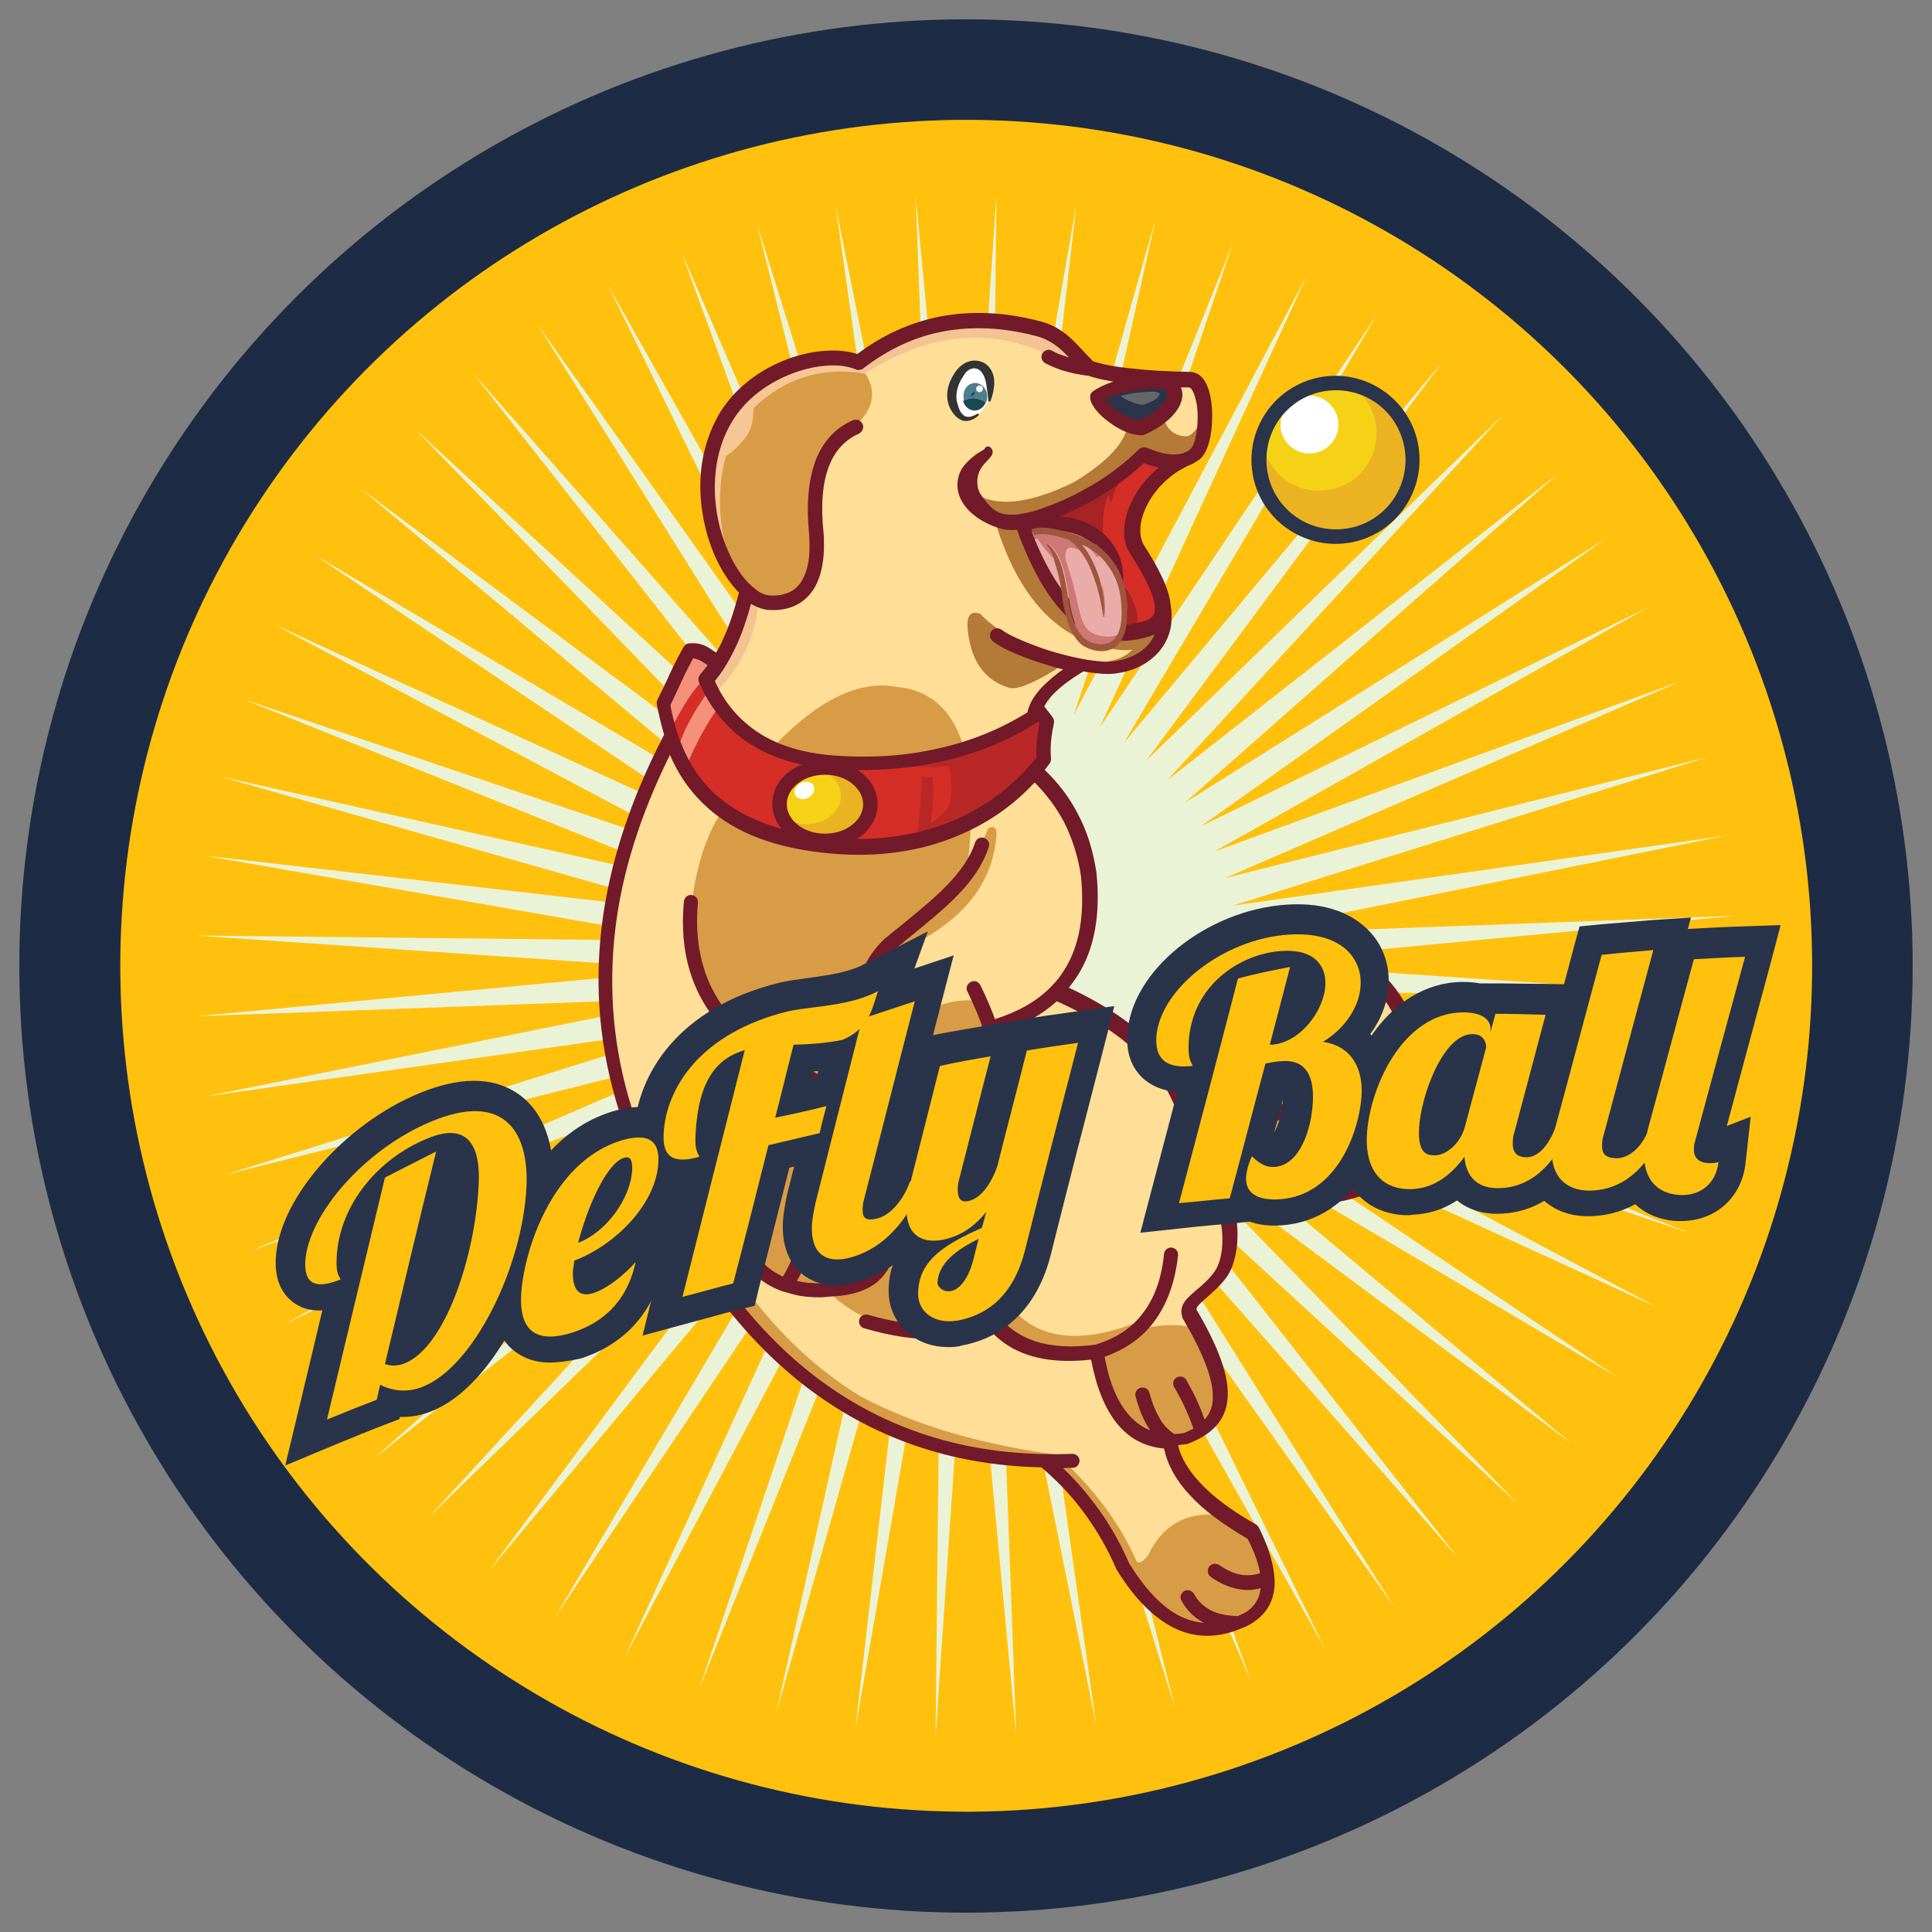 <?xml version="1.0" encoding="utf-8"?>
<!-- Generator: Adobe Illustrator 24.0.1, SVG Export Plug-In . SVG Version: 6.00 Build 0)  -->
<svg version="1.1" id="Layer_1" xmlns="http://www.w3.org/2000/svg" xmlns:xlink="http://www.w3.org/1999/xlink" x="0px" y="0px"
	 viewBox="0 0 400 400" style="enable-background:new 0 0 400 400;" xml:space="preserve">
<rect x="0" y="0" width="400" height="400" fill="#808080" stroke="none"/>
<style type="text/css">
	.st0{fill:#1D2C44;}
	.st1{fill:#FFC10D;}
	.st2{fill:#EBF3D7;}
	.st3{fill-rule:evenodd;clip-rule:evenodd;fill:#F3C492;}
	.st4{fill-rule:evenodd;clip-rule:evenodd;fill:#EAACA9;}
	.st5{fill-rule:evenodd;clip-rule:evenodd;fill:#CD7875;}
	.st6{fill-rule:evenodd;clip-rule:evenodd;fill:#D42E27;}
	.st7{fill-rule:evenodd;clip-rule:evenodd;fill:#A82324;}
	.st8{fill-rule:evenodd;clip-rule:evenodd;fill:#FFDF97;}
	.st9{fill-rule:evenodd;clip-rule:evenodd;fill:#D99C46;}
	.st10{fill-rule:evenodd;clip-rule:evenodd;fill:#EBB322;}
	.st11{fill-rule:evenodd;clip-rule:evenodd;fill:#F6D217;}
	.st12{fill-rule:evenodd;clip-rule:evenodd;fill:#F5907B;}
	.st13{fill-rule:evenodd;clip-rule:evenodd;fill:#BA2727;}
	.st14{fill-rule:evenodd;clip-rule:evenodd;fill:#B47A37;}
	.st15{fill-rule:evenodd;clip-rule:evenodd;fill:#F6C794;}
	.st16{fill-rule:evenodd;clip-rule:evenodd;fill:#2A344A;}
	.st17{fill-rule:evenodd;clip-rule:evenodd;fill:#FFFFFF;}
	.st18{fill:#2A344A;}
	.st19{fill:#721A29;}
	.st20{fill-rule:evenodd;clip-rule:evenodd;fill:#666666;}
	.st21{fill:#FFFFFF;}
	.st22{fill:#333333;}
	.st23{fill:#1A4754;}
	.st24{fill:#4E7C8C;}
	.st25{fill:#002A42;}
	.st26{fill:#EAACA9;}
	.st27{fill:#CD7875;}
	.st28{fill:#A0553F;}
	.st29{fill:#29344A;stroke:#29344A;stroke-width:3;stroke-miterlimit:10;}
</style>
<g>
	<circle class="st0" cx="200" cy="200" r="196"/>
	
		<ellipse transform="matrix(9.184198e-02 -0.996 0.996 9.184198e-02 -17.523 380.786)" class="st1" cx="200" cy="200" rx="175.1" ry="175.1"/>
	<polygon class="st2" points="288.7,332.8 228.9,248.6 274.3,341.3 223.7,251.4 259.1,348.3 218.2,253.6 243.3,353.7 212.5,255.2 
		227,357.4 206.6,256.2 210.4,359.3 200.7,256.6 193.7,359.5 194.8,256.3 177.1,358 188.9,255.5 160.7,354.7 183.2,254 144.7,349.8 
		177.7,252 129.3,343.2 172.3,249.4 114.8,335 167.3,246.2 101.1,325.4 162.7,242.5 88.6,314.3 158.4,238.4 77.2,302.1 154.7,233.8 
		67.2,288.7 151.4,228.9 58.7,274.3 148.6,223.7 51.7,259.1 146.4,218.2 46.3,243.3 144.8,212.5 42.6,227 143.8,206.6 40.7,210.4 
		143.4,200.7 40.5,193.7 143.7,194.8 42,177.1 144.5,188.9 45.3,160.7 146,183.2 50.2,144.7 148,177.7 56.8,129.3 150.6,172.3 
		65,114.8 153.8,167.3 74.6,101.1 157.5,162.7 85.7,88.6 161.6,158.4 97.9,77.2 166.2,154.7 111.3,67.2 171.1,151.4 125.7,58.7 
		176.3,148.6 140.9,51.7 181.8,146.4 156.7,46.3 187.5,144.8 173,42.6 193.4,143.8 189.6,40.7 199.3,143.4 206.3,40.5 205.2,143.7 
		222.9,42 211.1,144.5 239.3,45.2 216.8,146 255.3,50.2 222.3,148 270.7,56.8 227.7,150.6 285.2,65 232.7,153.8 298.9,74.6 
		237.3,157.5 311.4,85.7 241.6,161.6 322.8,97.9 245.3,166.2 332.8,111.3 248.6,171.1 341.3,125.7 251.4,176.3 348.3,140.9 
		253.6,181.8 353.7,156.7 255.2,187.5 357.4,173 256.2,193.4 359.3,189.6 256.6,199.3 359.5,206.3 256.3,205.2 358,222.9 
		255.5,211.1 354.8,239.3 254,216.8 349.8,255.3 252,222.3 343.2,270.7 249.4,227.7 335,285.2 246.2,232.7 325.4,298.9 242.5,237.3 
		314.3,311.4 238.4,241.6 302.1,322.8 233.8,245.3 	"/>
	<g>
		<g>
			<path class="st3" d="M142.4,239.4c-1-0.4-2-0.9-3-1.4c-3.8-2-6.8-4.9-8.9-8.6l0-0.1l0-0.1c-3.9-12.2-5-24.7-3.4-37.3
				c1.6-12.7,5.7-24.8,11.4-36.2l0.5-1.1l0.5,1.1c0.3,0.7,0.6,1.3,0.9,2c-10,22.6-13.2,42.6-9.5,59.9c-0.1-4.6,0.1-7.8,0.6-9.5
				C132.2,222.3,135.9,232.7,142.4,239.4"/>
			<g>
				<path class="st4" d="M229.3,129.7c-2.2-0.5-4.1-1.5-5.9-2.9c-4.9-3.9-8.2-10.7-10.4-16.5l-0.3-0.7l0.7-0.1
					c3.1-0.5,6.5-0.5,9.5,0.5c2.9,1,5,2.8,6.3,5.6c1.1,2.5,0.9,5.1,0.6,7.8c-0.2,1.8-0.4,3.8,0,5.6l0.2,0.9L229.3,129.7z"/>
				<path class="st5" d="M229.3,129.7c-0.1,0-0.2-0.1-0.3-0.1c-1.1-1.9-1.4-4.3-0.9-7.2c0.4-2.6,0.3-5.3-1.3-7.5
					c-2.6-3.4-7.3-4.2-13.1-3.2c-0.2-0.5-0.4-0.9-0.6-1.4l-0.3-0.7l0.7-0.1c3.1-0.5,6.5-0.5,9.5,0.5c2.9,1,5,2.8,6.3,5.6
					c1.1,2.5,0.9,5.1,0.6,7.8c-0.2,1.8-0.4,3.8,0,5.6l0.2,0.9L229.3,129.7z"/>
				<path class="st6" d="M219.2,106.4c2.7-1.1,5.3-2.3,7.8-3.8c3.5-2,6.7-4.4,9.6-7.2l0.3-0.2l0.3,0.1c1,0.4,2,0.7,3,0.9l1.1,0.2
					l-0.9,0.7c-2.4,2-4.5,4.6-5.8,7.5c-1.2,2.7-1.8,6.3-0.4,9c0.1,0.2,0.2,0.4,0.3,0.6c1.8,2.8,4.4,7.1,5.1,10.4
					c0.3,1.8,0,3.4-1.9,4.2c-1.6,0.6-3.3,1-5.1,1.1l-0.4,0l-0.2-0.3c-0.9-1.8-0.6-4.2-0.4-6.1c0.3-3,0.5-5.9-0.8-8.7
					c-1.5-3.2-4-5.4-7.4-6.6c-1.4-0.5-2.8-0.7-4.2-0.9l-2.3-0.2L219.2,106.4z"/>
				<path class="st7" d="M219.2,106.4c2.7-1.1,5.3-2.3,7.8-3.8c1.8-1,3.5-2.2,5.1-3.4c-1.1,1.9-1.8,3.5-2.1,5
					c-0.2-0.5-0.4-1.1-0.4-1.7c-1,1.4-1.4,4.3-1.2,8.7c-1.3-1.3-2.9-2.2-4.8-2.8c-1.4-0.5-2.8-0.7-4.2-0.9l-2.3-0.2L219.2,106.4z
					 M235.6,129.6c-0.9,0.2-1.9,0.4-2.9,0.4l-0.4,0l-0.2-0.3c-0.9-1.8-0.6-4.2-0.4-6.1c0.1-1,0.2-2,0.2-2.9
					C234.3,122.7,235.5,125.6,235.6,129.6z"/>
				<path class="st8" d="M238.6,272.7c2.8-3.8,4.2-8.5,4.7-13.2c0.1-0.5-0.3-1-0.8-1c-0.5-0.1-1,0.3-1,0.8
					c-0.5,4.4-1.7,8.8-4.4,12.4v0l-0.1,0.2c-2.6,3.3-6.1,5.5-10.1,6.7l0,0l0,0c-6.1,0.8-13,0.5-18-3.6c-8.8-7-8.1-22-6.8-32
					c0.1-0.5-0.3-1-0.8-1c-0.5-0.1-1,0.3-1,0.8c-1.1,8.8-1.7,20.7,2.9,28.7l0.3,0.5l-0.5,0.3c-2.9,1.4-6,2.1-9.2,2.2
					c-4.7,0.2-9.6-0.8-14.1-2.1c-0.5-0.1-1,0.1-1.1,0.6c-0.1,0.5,0.1,1,0.6,1.1c4.7,1.4,9.8,2.4,14.7,2.2c3.6-0.1,7.1-0.9,10.3-2.5
					l0.4-0.2l0.3,0.4c5.1,6.5,13.4,7.5,21.1,6.6l0.5-0.1l0.1,0.5c1.5,8.2,5.1,17.1,14.6,17.9l0.4,0l0.1,0.4c0.7,3.6,2.7,6.7,5.1,9.3
					c3.3,3.6,7.7,6.6,11.9,9l0.1,0.1l0.1,0.2c1.1,2.3,2.2,4.8,2.6,7.3l0.1,0.5l-0.4,0.2c-1.2,0.5-2.5,0.6-3.8,0.5
					c-1.9-0.2-3.7-1.1-5.2-2.2c-0.4-0.3-1-0.2-1.3,0.2c-0.3,0.4-0.2,1,0.2,1.3c1.8,1.3,3.8,2.3,6.1,2.5c1.3,0.2,2.6,0.1,3.8-0.3
					l0.8-0.2l-0.1,0.8c-0.2,2.3-1.3,4.1-3.2,5.3l0,0l0,0c-0.6,0.3-1.2,0.7-1.9,1l-0.1,0.1l-0.1,0c-2,0-4-0.3-5.8-1.2
					c-1.6-0.8-2.9-2-3.8-3.6c-0.2-0.4-0.8-0.6-1.3-0.4c-0.4,0.2-0.6,0.8-0.4,1.2c1.1,1.9,2.6,3.4,4.5,4.3l2.4,1.2l-2.7-0.2
					c-1.4-0.1-2.8-0.4-4.1-0.9c-5.1-2-9.1-7-11.9-11.6l0,0l0,0c-1.9-4.3-4.3-8.5-7.1-12.3c-1.9-2.6-4.1-5-6.5-7.2l-1-0.9l1.4,0
					c0.7,0,1.3,0,2-0.1c0.5,0,0.9-0.4,0.9-1c0-0.5-0.4-0.9-0.9-0.9c-19.8,0.8-38.2-4.2-53.9-16.4c-15.4-12-26.1-29.1-33.8-46.8
					l-0.8-2l1.7,1.3c1.1,0.8,2.2,1.5,3.4,2.1c4.2,2.3,9.1,3.5,13.8,4l0.6,0.1l-0.1,0.6c-0.4,2.2-0.7,4.5-0.7,6.8
					c0.1,4.1,1.1,8.1,3.8,11.2c1.7,2,4,3.4,6.5,4.3l0.1,0c0.7,0.2,1.3,0.4,2,0.6c1.8,0.4,3.7,0.6,5.5,0.6h0c1.2,0,2.4-0.1,3.6-0.3
					l0,0c0,0,0.1,0,0.1,0l0,0c3.3-0.4,6.6-1.4,8.7-4.1c3.2-4,3-10.7,2.7-15.5c-0.4-5.8-2.2-11.1-5.6-15.8c-3.7-5.2-9-8.9-14.6-11.7
					c0,0-0.1,0-0.1,0l0,0l0,0c-6.7-3-12.8-7.3-16.7-13.5c-3.8-6.1-4.8-13.1-4.2-20.2c0-0.5-0.3-0.9-0.8-1c-0.5,0-0.9,0.3-1,0.8
					c-0.7,7.5,0.4,14.9,4.4,21.3c4.1,6.6,10.5,11.1,17.5,14.2l0,0l0.1,0c5.4,2.7,10.4,6.2,13.9,11.2c3.2,4.4,4.8,9.4,5.2,14.8
					c0.3,4.2,0.6,10.7-2.3,14.2c-1.2,1.5-2.8,2.3-4.6,2.9l-1.2,0.3l0.5-1.1c0.6-1.4,1-2.8,1.3-4.2c0.6-2.7,0.6-5.6,0.3-8.3
					c-0.1-0.5-0.5-0.9-1-0.8c-0.5,0.1-0.9,0.5-0.8,1c0.3,2.6,0.2,5.2-0.3,7.8c-0.4,2-1.1,4-2.2,5.8l-0.1,0.2l-0.3,0
					c-0.9,0.1-1.9,0.2-2.8,0.2c-1.7,0-3.4-0.1-5.1-0.5l-0.8-0.2l0.4-0.7c2.3-4.1,3.5-8.5,3.2-13.2c0-0.5-0.5-0.9-1-0.9
					c-0.5,0-0.9,0.5-0.9,1c0.3,4.6-1,8.8-3.3,12.7l-0.3,0.4l-0.5-0.2c-1.8-0.8-3.3-1.9-4.6-3.3c-2.4-2.8-3.3-6.4-3.3-10
					c0-2.6,0.3-5.3,0.9-7.9l0,0c0-0.1,0-0.1,0-0.2c0-0.5-0.3-1-0.8-1c-5.1-0.4-10.3-1.5-14.8-4c-3.8-2-6.8-4.9-8.9-8.6l0-0.1l0-0.1
					c-3.9-12.2-5-24.7-3.4-37.3c1.6-12.7,5.7-24.8,11.4-36.2l0.5-1.1l0.5,1.1c1.6,3.7,3.8,7,6.6,9.8c6.5,6.4,15.3,9,24.2,10.1
					c9,1,18.1,0.3,26.6-2.9c6.5-2.5,12.3-6.3,17-11.4l0.4-0.4l0.4,0.4c2.5,2.4,4.6,5.2,6.3,8.3c1.9,3.6,3,7.4,3.6,11.4
					c0.7,6.8,0.2,14-3.5,19.9c-0.8,1.3-1.8,2.5-2.9,3.6c0,0,0,0,0,0c-3.2,3.2-7.3,5.3-11.6,6.6l-0.5,0.2l-0.2-0.5
					c-0.9-2.4-1.9-4.7-3-6.9c-0.2-0.5-0.8-0.6-1.2-0.4c-0.5,0.2-0.6,0.8-0.4,1.2c1.3,2.6,2.5,5.2,3.4,7.9l0,0l0,0c0,0,0,0.1,0,0.1
					l0,0c1,3.1,1.8,6.6,1.5,9.9l0,0c-0.2,2.8-1.2,5.4-3.2,7.4l-0.6,0.6l-0.4-0.7c-1.7-3.4-3.5-6.7-5.5-9.9c-0.3-0.4-0.8-0.6-1.3-0.3
					c-0.4,0.3-0.6,0.8-0.3,1.3c2.1,3.3,3.9,6.8,5.7,10.3l0.2,0.5l-0.4,0.3c-0.4,0.2-0.8,0.5-1.2,0.7c-0.8,0.4-1.7,0.7-2.5,0.9
					l-0.2,0.1l-0.2-0.1c-1.7-0.9-3.2-2-4.5-3.5c-1.4-1.7-2.2-3.6-2.8-5.7c-0.1-0.5-0.6-0.8-1.1-0.7c-0.5,0.1-0.8,0.6-0.7,1.1
					c0.6,2.4,1.6,4.6,3.1,6.4c0.6,0.7,1.3,1.4,2,2l1.2,1l-1.8,0c-1.6,0-3.8-0.3-5-1.5c-0.7-0.7-1.3-1.4-1.9-2.1
					c-4.6-5.6-7-12.4-6.3-19.7c0.4-5,2.4-10.8,6.1-14.4l0,0c0.2-0.2,0.5-0.5,0.8-0.7c0.9-0.7,1.8-1.5,2.7-2.2
					c6.1-5,13.9-10.9,16.5-18.6c0.2-0.5-0.1-1-0.6-1.2c-0.5-0.2-1,0.1-1.2,0.6c-2.4,7.2-10.2,13.1-15.9,17.8
					c-0.9,0.7-1.8,1.5-2.7,2.2c-0.3,0.3-0.6,0.5-0.9,0.8c-4,3.9-6.2,10.1-6.7,15.5c-0.7,7.8,1.8,15,6.8,21c0.6,0.8,1.3,1.5,2,2.3
					c1.5,1.6,4.1,2,6.3,2.1c1.5,0,3.1-0.2,4.6-0.5l0,0l0,0c0,0,0.1,0,0.1,0l0,0l0,0c1.1-0.3,2.3-0.6,3.3-1.1l0.1,0
					c0.8-0.4,1.7-0.9,2.4-1.5c0,0,0,0,0.1-0.1c3.3-2.5,5-5.9,5.4-10l0-0.1c0.2-3.1-0.3-6.3-1.2-9.3l-0.2-0.5l0.5-0.2
					c4.3-1.3,8.3-3.4,11.6-6.4l0.3-0.2l0.3,0.2c7.2,3.2,14.4,7.6,19.6,13.7c4.5,5.3,7,11.3,7.3,18.2l0,0.1l0,0.1c-0.4,2-0.8,4-1.2,6
					c-0.3,1.7-0.5,3.4-0.7,5.1c0,0.5,0.3,1,0.8,1c0.5,0,1-0.3,1-0.8c0.1-1.7,0.4-3.3,0.6-5c0.2-1.1,0.4-2.1,0.6-3.2l0.2-1.2l0.8,0.9
					c0.5,0.6,1,1.3,1.4,1.9l0,0.1l0,0.1c0.1,0.2,0.1,0.3,0.3,0.4l0.1,0.1l0,0.1c1.5,2.3,2.6,4.8,3.2,7.5c0.8,3.4,1,8.8-1.1,11.9
					c-1.1,1.5-2.4,2.7-3.8,3.9c-1.6,1.4-3.6,2.8-2.9,5.1c0,0.1,0,0.1,0.1,0.2c2.6,4.4,6.4,11.4,6.3,16.7c0,1.9-0.6,3.5-1.9,4.9
					l-0.6,0.7l-0.3-0.9c-0.4-1.1-0.8-2.2-1.3-3.2c-0.7-1.7-1.6-3.3-2.5-4.8c-0.3-0.4-0.8-0.6-1.3-0.3c-0.4,0.3-0.6,0.8-0.3,1.3
					c0.9,1.5,1.7,3,2.4,4.6c0.6,1.3,1.1,2.7,1.6,4l0.2,0.4l-0.4,0.2c-0.7,0.4-1.3,0.7-2,0.9l-0.1,0l-0.1,0c-0.7,0.1-1.4,0.2-2,0.2
					l-0.2,0l-0.1-0.1c-1.2-0.8-2.2-1.9-3-3.1c-1.1-1.7-1.9-3.8-2.4-5.8c-0.1-0.5-0.6-0.8-1.1-0.7c-0.5,0.1-0.8,0.6-0.7,1.1
					c0.6,2.2,1.4,4.4,2.6,6.3c0.1,0.2,0.2,0.3,0.3,0.5l1.1,1.5l-1.7-0.7c-6.2-2.5-8.6-9.7-9.7-15.7l-0.1-0.5l0.5-0.2
					c4-1.4,7.3-3.6,9.9-7L238.6,272.7z"/>
				<path class="st9" d="M220.5,301.4c-19.2,0.5-37.1-4.5-52.5-16.4c-15.4-12-26.1-29.1-33.8-46.8l-0.8-2l1.7,1.3
					c1.1,0.8,2.2,1.5,3.4,2.1c0.3,0.2,0.6,0.3,1,0.5C149,262.7,161.8,279,178,289C189.4,295.1,203.6,299.3,220.5,301.4 M252.1,313.6
					c2,1.5,4.2,2.9,6.3,4.1l0.1,0.1l0.1,0.2c1.1,2.3,2.2,4.8,2.6,7.3l0.1,0.5l-0.4,0.2c-1.2,0.5-2.5,0.6-3.8,0.5
					c-1.9-0.2-3.7-1.1-5.2-2.2c-0.4-0.3-1-0.2-1.3,0.2c-0.3,0.4-0.2,1,0.2,1.3c1.8,1.3,3.8,2.3,6.1,2.5c1.3,0.2,2.6,0.1,3.8-0.3
					l0.8-0.2l-0.1,0.8c-0.2,2.3-1.3,4.1-3.2,5.3l0,0l0,0c-0.6,0.3-1.2,0.7-1.9,1l-0.1,0.1l-0.1,0c-2,0-4-0.3-5.8-1.2
					c-1.6-0.8-2.9-2-3.8-3.6c-0.2-0.4-0.8-0.6-1.3-0.4c-0.4,0.2-0.6,0.8-0.4,1.2c1.1,1.9,2.6,3.4,4.5,4.3l2.4,1.2l-2.7-0.2
					c-1.4-0.1-2.8-0.4-4.1-0.9c-5.1-2-9.1-7-11.9-11.6l0,0l0,0c-1.9-4.3-4.3-8.5-7.1-12.3c-1.9-2.6-4.1-5-6.5-7.2l-1-0.9l1.4,0
					c0.5,0,1,0,1.4,0c6.4,6.3,11.1,12.9,14.1,19.8c0.5,0.6,1.3,0.2,2.4-1.2C240.6,315.9,245.3,313.1,252.1,313.6z"/>
				<path class="st9" d="M246.9,274.8c2.4,4.3,5,9.8,4.9,14.2c0,1.9-0.6,3.5-1.9,4.9l-0.6,0.7l-0.3-0.9c-0.4-1.1-0.8-2.2-1.3-3.2
					c-0.7-1.7-1.6-3.3-2.5-4.8c-0.3-0.4-0.8-0.6-1.3-0.3c-0.4,0.3-0.6,0.8-0.3,1.3c0.9,1.5,1.7,3,2.4,4.6c0.6,1.3,1.1,2.7,1.6,4
					l0.2,0.4l-0.4,0.2c-0.7,0.4-1.3,0.7-2,0.9l-0.1,0l-0.1,0c-0.7,0.1-1.4,0.2-2,0.2l-0.2,0l-0.1-0.1c-1.2-0.8-2.2-1.9-3-3.1
					c-1.1-1.7-1.9-3.8-2.4-5.8c-0.1-0.5-0.6-0.8-1.1-0.7c-0.5,0.1-0.8,0.6-0.7,1.1c0.6,2.2,1.4,4.4,2.6,6.3c0.1,0.2,0.2,0.3,0.3,0.5
					l1.1,1.5l-1.7-0.7c-6.2-2.5-8.6-9.7-9.7-15.7l-0.1-0.5l0.5-0.2c2.8-1,5.3-2.4,7.4-4.3C239.4,274.3,243.1,274,246.9,274.8
					 M202.2,207.2c0.8,1.8,1.5,3.5,2.1,5.4l0,0l0,0c0,0,0,0.1,0,0.1l0,0c1,3.1,1.8,6.6,1.5,9.9l0,0c-0.2,2.8-1.2,5.4-3.2,7.4
					l-0.6,0.6l-0.4-0.7c-1.7-3.4-3.5-6.7-5.5-9.9c-0.3-0.4-0.8-0.6-1.3-0.3c-0.4,0.3-0.6,0.8-0.3,1.3c2.1,3.3,3.9,6.8,5.7,10.3
					l0.2,0.5l-0.4,0.3c-0.4,0.2-0.8,0.5-1.2,0.7c-0.8,0.4-1.7,0.7-2.5,0.9l-0.2,0.1l-0.2-0.1c-1.7-0.9-3.2-2-4.5-3.5
					c-1.4-1.7-2.2-3.6-2.8-5.7c-0.1-0.5-0.6-0.8-1.1-0.7c-0.5,0.1-0.8,0.6-0.7,1.1c0.6,2.4,1.6,4.6,3.1,6.4c0.6,0.7,1.3,1.4,2,2
					l1.2,1l-1.8,0c-1.6,0-3.8-0.3-5-1.5c-0.7-0.7-1.3-1.4-1.9-2.1c-4.6-5.6-7-12.4-6.3-19.7c0.4-5,2.4-10.8,6.1-14.4l0,0
					c0.2-0.2,0.5-0.5,0.8-0.7c0.9-0.7,1.8-1.5,2.7-2.2c6.1-5,13.9-10.9,16.5-18.6c0.2-0.5-0.1-1-0.6-1.2c0,0-0.1,0-0.1,0
					c0.5-0.9,0.8-1.8,1.2-2.5c1.2-0.5,1.7,0.1,1.6,1.6c-0.7,9-5.8,16.1-15.1,21.4c-7.6,5.9-10.8,13-9.6,21.2c0,0.3,0.2,0.5,0.5,0.5
					c0.3,0.1,0.5,0,0.7-0.2C186.2,211.9,194.3,206.3,202.2,207.2z M182.2,241.5c0.6,2.1,1,4.2,1.2,6.5c0.3,4.2,0.6,10.7-2.3,14.2
					c-1.2,1.5-2.8,2.3-4.6,2.9l-1.2,0.3l0.5-1.1c0.6-1.4,1-2.8,1.3-4.2c0.6-2.7,0.6-5.6,0.3-8.3c-0.1-0.5-0.5-0.9-1-0.8
					c-0.5,0.1-0.9,0.5-0.8,1c0.3,2.6,0.2,5.2-0.3,7.8c-0.4,2-1.1,4-2.2,5.8l-0.1,0.2l-0.3,0c-0.9,0.1-1.9,0.2-2.8,0.2
					c-1.7,0-3.4-0.1-5.1-0.5l-0.8-0.2l0.4-0.7c2.3-4.1,3.5-8.5,3.2-13.2c0-0.5-0.5-0.9-1-0.9c-0.5,0-0.9,0.5-0.9,1
					c0.3,4.6-1,8.8-3.3,12.7l-0.3,0.4l-0.5-0.2c-1.8-0.8-3.3-1.9-4.6-3.3c-2.4-2.8-3.3-6.4-3.3-10c0-2.6,0.3-5.3,0.9-7.9l0,0
					c0-0.1,0-0.1,0-0.2c0-0.2,0-0.4-0.1-0.5C163.5,233.1,172.6,232.8,182.2,241.5z M235.1,273.9c-2.3,2.2-5.1,3.7-8.3,4.7l0,0l0,0
					c-6.1,0.8-13,0.5-18-3.6c-8.8-7-8.1-22-6.8-32c0.1-0.5-0.3-1-0.8-1c-0.5-0.1-1,0.3-1,0.8c-1.1,8.8-1.7,20.7,2.9,28.7l0.3,0.5
					l-0.5,0.3c-2.9,1.4-6,2.1-9.2,2.2c-4.7,0.2-9.6-0.8-14.1-2.1c-0.3-0.1-0.6,0-0.8,0.2c-2.5-1.2-4.8-2.8-7-4.9
					c0.7,0,1.3-0.1,2-0.2l0,0c0,0,0.1,0,0.1,0l0,0c3.3-0.4,6.6-1.4,8.7-4.1c3.2-4,3-10.7,2.7-15.5c-0.4-5.8-2.2-11.1-5.6-15.8
					c-3.7-5.2-9-8.9-14.6-11.7c0,0-0.1,0-0.1,0l0,0l0,0c-6.7-3-12.8-7.3-16.7-13.5c-3.8-6.1-4.8-13.1-4.2-20.2c0-0.5-0.3-0.9-0.7-1
					c1-7,2.9-12.8,5.8-17.3c6.1,4.5,13.6,6.5,21,7.4c9,1,18.1,0.3,26.6-2.9c1.4-0.5,2.8-1.2,4.2-1.8c-0.1,2.7-0.4,5.5-0.7,8.5
					c-3.5,5-9,9.3-13.4,12.8c-0.9,0.7-1.8,1.5-2.7,2.2c-0.3,0.3-0.6,0.5-0.9,0.8c-4,3.9-6.2,10.1-6.7,15.5c-0.7,7.8,1.8,15,6.8,21
					c0.6,0.8,1.3,1.5,2,2.3c1.5,1.6,4.1,2,6.3,2.1c1.5,0,3.1-0.2,4.6-0.5l0,0l0,0c0,0,0.1,0,0.1,0l0,0l0,0c1.1-0.3,2.3-0.6,3.3-1.1
					l0.1,0c0.8-0.4,1.7-0.9,2.4-1.5c0,0,0,0,0.1-0.1c1.3-1,2.4-2.1,3.2-3.4c-2.2,12.1-2.4,22.7-0.8,31.9
					C209.2,275.8,219.3,279.9,235.1,273.9z"/>
				<path class="st10" d="M176.8,161.8c1.4,1.1,2.4,2.8,2.4,4.6c0,1.9-1,3.5-2.4,4.6c-1.7,1.4-3.9,2-6.1,2c-2.2,0-4.4-0.6-6.1-2
					c-1.4-1.1-2.4-2.8-2.4-4.6c0-1.9,1-3.5,2.4-4.6c1.7-1.4,3.9-2,6.1-2C172.9,159.8,175.1,160.5,176.8,161.8"/>
				<path class="st11" d="M163.6,170c-0.8-1-1.3-2.2-1.3-3.5c0-1.9,1-3.5,2.4-4.6c1.7-1.4,3.9-2,6.1-2l0.1,0
					c0.4,0.2,0.8,0.5,1.1,0.8c1.3,1,2.1,2.4,2.1,4.1s-0.9,3.1-2.1,4.1c-1.5,1.2-3.4,1.8-5.3,1.8C165.6,170.5,164.6,170.3,163.6,170"
					/>
				<path class="st6" d="M161.7,172.2c-5.4-1.5-10.4-4-14.4-7.9c-5-4.9-7.6-11.4-8.9-18.2l0-0.2l0.1-0.2c0.6-1.2,1.1-2.4,1.7-3.6
					c0.9-2.1,1.9-4.1,3-6.1l0.2-0.3l0.4,0c1,0.1,1.6,0.5,2.4,1c0.3,0.2,0.5,0.3,0.8,0.5l0.5,0.3L147,138c-0.5,0.7-1,1.3-1.6,1.9
					c-0.2,0.3-0.3,0.6-0.2,1c2.2,5.1,5.5,9.4,10.2,12.5c3.3,2.1,6.9,3.5,10.7,4.3l1.8,0.4l-1.7,0.7c-1,0.4-1.9,0.9-2.7,1.6
					c-1.9,1.5-3.1,3.6-3.1,6.1c0,1.8,0.7,3.4,1.8,4.8l1.2,1.4L161.7,172.2z"/>
				<path class="st12" d="M139.3,150.2c-0.4-1.4-0.7-2.7-1-4.2l0-0.2l0.1-0.2c0.6-1.2,1.1-2.4,1.7-3.6c0.9-2.1,1.9-4.1,3-6.1
					l0.2-0.3l0.4,0c1,0.1,1.6,0.5,2.4,1c0.3,0.2,0.5,0.3,0.8,0.5l0.5,0.3L147,138c-0.5,0.7-1,1.3-1.6,1.9c-0.2,0.3-0.3,0.6-0.2,1
					l0.1,0.2C143.6,142.8,141.6,145.8,139.3,150.2 M142.4,157.9c-0.7-1.2-1.3-2.4-1.8-3.7c1.1-3.2,3-6.8,5.8-10.7
					c0.6,1.2,1.3,2.3,2.1,3.3C146.6,149.4,144.5,153.1,142.4,157.9z"/>
				<path class="st6" d="M177.6,158.8c5.8,0.1,11.6-0.5,17.3-1.7c6.9-1.6,13.5-4.2,19.5-8l0,0l0,0c0,0,0.1,0,0.1-0.1l0.4-0.3
					l0.3,0.4c0.1,0.1,0.2,0.3,0.3,0.4l0.1,0.2l-0.1,0.2c-0.2,1.2-0.4,2.3-0.5,3.5c-0.1,1.1-0.1,2.2-0.1,3.3l0,0.2l-0.1,0.2
					c-0.5,0.6-1,1.2-1.5,1.8l0,0l-0.1,0.1c-4.7,5.4-10.6,9.4-17.3,12c-6,2.3-12.3,3.2-18.7,3.2l-1.9,0l1.6-1
					c0.3-0.2,0.6-0.4,0.9-0.7c1.9-1.5,3.1-3.6,3.1-6.1c0-2.4-1.2-4.6-3.1-6.1c-0.2-0.2-0.5-0.4-0.7-0.5l-1.6-1.1L177.6,158.8z"/>
				<path class="st13" d="M187.8,158.3c2.3-0.3,4.7-0.7,7-1.2c6.9-1.6,13.5-4.2,19.5-8l0,0l0,0c0,0,0.1,0,0.1-0.1l0.4-0.3l0.3,0.4
					c0.1,0.1,0.2,0.3,0.3,0.4l0.1,0.2l-0.1,0.2c-0.2,1.2-0.4,2.3-0.5,3.5c-0.1,1.1-0.1,2.2-0.1,3.3l0,0.2l-0.1,0.2
					c-0.5,0.6-1,1.2-1.5,1.8l0,0l-0.1,0.1c-4.7,5.4-10.6,9.4-17.3,12c-1.9,0.7-3.9,1.3-5.9,1.8c0.4-2.9,0.7-6.9,1-12
					c0.6,0.1,1.3,0.2,2.2,0.1c0.2,2.9,0.1,6.1-0.4,9.5c1.3-0.7,2.6-1.9,3.8-3.4c0.7-3.4,0.6-6.2-0.1-8.4
					C192.7,159,189.8,158.9,187.8,158.3"/>
				<path class="st8" d="M238.5,130.6l1.4-0.6l-0.5,1.3c-0.5,1.2-1.3,2.2-2.2,3.1c-1.6,1.5-3.7,2.4-5.9,2.7
					c-1.3,0.2-2.6,0.2-3.9,0.1c0,0-0.1,0-0.1,0h0l0,0c-3.7-0.3-7.7-1.4-11.2-2.6c-2.5-0.8-7.1-2.4-9.1-4.1c-0.4-0.3-1-0.3-1.3,0.1
					c-0.3,0.4-0.3,1,0.1,1.3c2.2,1.8,7,3.5,9.7,4.4c1.6,0.5,3.2,1,4.8,1.4l1.2,0.3l-1,0.7c-1.5,1.1-3.1,2.3-4.3,3.7
					c-1.3,1.4-2.5,3.1-2.9,5l-0.1,0.2l-0.2,0.1c-5.7,3.5-11.9,6-18.4,7.5c-7.3,1.7-14.8,2-22.2,1.5c-5.5-0.4-11.1-1.8-15.7-4.9
					c-4.1-2.7-7.1-6.4-9.1-10.8l-0.1-0.3l0.2-0.3c0.7-0.9,1.4-1.9,2-2.8l0,0l0,0c0,0,0.1-0.1,0.1-0.1l0,0l0,0c0.8-1.3,1.5-2.6,2.1-4
					c1.3-2.8,2.3-5.7,3.1-8.7l0.2-0.7l0.7,0.4c1.1,0.7,2.3,1.1,3.6,1.1c0.4,0,0.8,0,1.3,0c2.8-0.2,5.2-1.3,6.8-3.6
					c1.8-2.5,2.3-5.8,2.4-8.8c0-1,0-2.1-0.1-3.1l0,0c-0.4-4.5-0.4-9.6,1.1-13.8c1.2-3.2,3.3-5.7,6.5-7.1c0.5-0.2,0.7-0.8,0.5-1.2
					c-0.2-0.5-0.8-0.7-1.2-0.5c-3.7,1.6-6.1,4.4-7.5,8.2c-1.7,4.5-1.7,9.9-1.3,14.6c0.1,1,0.1,2,0.1,3c-0.1,2.6-0.5,5.6-2,7.7
					c-1.3,1.8-3.3,2.7-5.5,2.8c-0.4,0-0.7,0-1.1,0c-1,0-1.9-0.4-2.7-0.9c-0.5-0.3-1.1-0.7-1.5-1.1l0,0l0,0c0,0-0.1-0.1-0.1-0.1l0,0
					l0,0c-2.2-1.9-3.8-4.7-5-7.3c-1.9-4.4-2.9-9.3-2.8-14.1c0.1-4.6,1.2-9.2,3.6-13.2c2.7-4.6,7-7.9,11.9-9.9
					c4-1.7,10.4-3.1,14.6-1.2c0.3,0.1,0.7,0.1,0.9-0.1c5-3.9,10.7-6.6,16.9-7.8c6.5-1.2,13.1-0.7,19.4,1c2.9,0.8,4.9,2.4,6.9,4.6
					l1.4,1.5l-2-0.6c-1.2-0.4-2.4-0.8-3.6-1.5c-0.4-0.2-1-0.1-1.3,0.4c-0.2,0.4-0.1,1,0.4,1.3c2.6,1.5,5.7,2.2,8.7,2.5l0.1,0l0,0
					c1.7,0.5,3.4,0.9,5.1,1.2l2.3,0.4l-2.2,0.7c-1.3,0.4-2.9,1-4,1.9c-0.2,0.2-0.3,0.4-0.4,0.7c0,0.1,0,0.2,0,0.2
					c0.1,1.6,2.4,3.6,3.6,4.5c1.6,1.2,4.1,2.5,6.1,2.7c0.2,0,0.4,0,0.6,0c0.1,0,0.2,0,0.4-0.1c2.4-1.1,5.1-2.9,6.5-5.1
					c0.5-0.8,0.8-1.7,0.8-2.6c0-0.4-0.1-0.9-0.2-1.3l-0.3-0.8l0.9,0c0.5,0,1.1,0,1.6,0l0,0c0.6,0,1,0.6,1.2,1
					c0.5,0.9,0.8,2.2,0.9,3.2c0.2,1.4,0.2,2.8,0.1,4.2c-0.1,1.3-0.5,4.7-1.7,5.4c-0.1,0-0.1,0.1-0.1,0.1l0,0c-0.5,0.4-1,0.6-1.6,0.8
					l-0.1,0c-0.6,0.2-1.3,0.2-2,0.2c-1.9,0-4-0.7-5.7-1.4c-0.4-0.1-0.8-0.1-1,0.2l0,0c-3,2.9-6.3,5.4-9.9,7.5c-3.9,2.3-8,4-12.3,5.4
					l0,0l0,0c-0.8,0.2-1.6,0.4-2.4,0.5l-0.1,0l-0.1,0c-0.1,0-0.2,0-0.3,0l-0.1,0l-0.1,0c-1.3,0.2-2.6,0.2-3.8-0.2
					c-2-0.6-3.4-2.4-4.5-4.1l-0.1-0.1c-0.8-1.3-0.9-2.9-0.5-4.3c0.3-1.4,1.1-2.7,2.3-3.5c0.1-0.1,0.2-0.2,0.4-0.2
					c0.4-0.3,0.5-0.9,0.3-1.3c-0.3-0.4-0.9-0.5-1.3-0.3l-0.1,0.1c-0.1,0-0.1,0.1-0.2,0.1c-1.6,1.1-3,2.4-4.1,4
					c-1,1.6-0.5,2.6-0.6,4.5c0,0.2,0,0.4,0.2,0.6c1.4,2.2,3.4,4.4,5.7,5.4l0,0l0,0c0.6,0.4,1.2,0.7,1.9,0.9c1.2,0.4,2.5,0.4,3.7,0.3
					l0.4,0l0.2,0.4c0,0,0,0,0,0.1l0,0l0,0c2.4,6.5,6,14.4,11.5,18.8C227.2,132.2,232.6,132.8,238.5,130.6L238.5,130.6z"/>
				<path class="st14" d="M207.7,131.2c-0.3-0.2-0.6-0.4-0.8-0.6c-0.4-0.3-1-0.3-1.3,0.1c-0.3,0.4-0.3,1,0.1,1.3
					c2.2,1.8,7,3.5,9.7,4.4c1.5,0.5,3,0.9,4.6,1.3c-5.6,3.6-9.3,5.2-11.1,4.7c-5.2-1.6-8.1-5.8-8.6-12.7c-0.1-2.4,0.8-3.3,2.7-2.6
					c0.6,0.8,2.2,2.1,4.6,3.9L207.7,131.2z"/>
				<path class="st9" d="M199.3,154c-1.6,0.5-3.2,0.9-4.8,1.3c-7.3,1.7-14.8,2-22.2,1.5c-4-0.3-8-1.1-11.7-2.7
					c9-9.3,17.3-13.3,25-11.9C192.4,142.8,197,146.8,199.3,154"/>
				<path class="st3" d="M148.4,143.2c-0.4-0.7-0.7-1.4-1.1-2.1l-0.1-0.3l0.2-0.3c0.7-0.9,1.4-1.9,2-2.8l0,0l0,0
					c0,0,0.1-0.1,0.1-0.1l0,0l0,0c0.8-1.3,1.5-2.6,2.1-4c1.3-2.8,2.3-5.7,3.1-8.7l0.2-0.7l0.7,0.4c0.4,0.3,0.9,0.5,1.4,0.7
					C156.2,132.2,153.3,138.2,148.4,143.2"/>
				<path class="st14" d="M238.5,130.6l1.4-0.6l-0.5,1.3c-0.5,1.2-1.3,2.2-2.2,3.1c-1.6,1.5-3.7,2.4-5.9,2.7
					c-1.3,0.2-2.6,0.2-3.9,0.1c0,0-0.1,0-0.1,0h0l0,0l-0.2,0c3.5-0.2,5.9-1.1,7.3-2.7c-1.3,0.2-2.6,0.1-3.8-0.1
					c-11.6-1.9-19.7-10.7-24.4-25.9c0.1,0,0.2,0.1,0.4,0.1c1.2,0.4,2.5,0.4,3.7,0.3l0.4,0l0.2,0.4c0,0,0,0,0,0.1l0,0l0,0
					c2.4,6.5,6,14.4,11.5,18.8C227.2,132.2,232.6,132.8,238.5,130.6L238.5,130.6z"/>
				<path class="st14" d="M233.3,88.8c0.8,0.3,1.7,0.6,2.5,0.6c0.2,0,0.4,0,0.6,0c0.1,0,0.2,0,0.4-0.1c1.4-0.7,2.9-1.5,4.2-2.6
					c0.9,3.5,4,3.7,4.8,3.6c0.9-0.1,2.3-1.6,2.6-3.2c0,0.3,0,0.7-0.1,1c-0.1,1.3-0.5,4.7-1.7,5.4c-0.1,0-0.1,0.1-0.1,0.1l0,0
					c-0.5,0.4-1,0.6-1.6,0.8l-0.1,0c-0.6,0.2-1.3,0.2-2,0.2c-1.9,0-4-0.7-5.7-1.4c-0.4-0.1-0.8-0.1-1,0.2l0,0
					c-3,2.9-6.3,5.4-9.9,7.5c-3.9,2.3-8,4-12.3,5.4l0,0l0,0c-0.8,0.2-1.6,0.4-2.4,0.5l-0.1,0l-0.1,0c-0.1,0-0.2,0-0.3,0l-0.1,0
					l-0.1,0c-1.3,0.2-2.6,0.2-3.8-0.2c-1.9-0.6-3.3-2.3-4.4-4c4.7,2.4,11.2,1.4,19.8-2.8C228.8,95.9,232.4,92.2,233.3,88.8"/>
				<path class="st3" d="M178.2,75.8c5-3.9,10.7-6.6,16.9-7.8c6.5-1.2,13.1-0.7,19.4,1c2.9,0.8,4.9,2.4,6.9,4.6l1.4,1.5l-2-0.6
					c-1.2-0.4-2.4-0.8-3.6-1.5c-0.3-0.2-0.8-0.1-1,0.1c-12-5.4-24.4-3.9-37.2,4.3C177.7,77,177.4,76.4,178.2,75.8"/>
				<path class="st9" d="M177.7,87.6c-0.3-0.3-0.7-0.3-1-0.2c-3.7,1.6-6.1,4.4-7.5,8.2c-1.7,4.5-1.7,9.9-1.3,14.6c0.1,1,0.1,2,0.1,3
					c-0.1,2.6-0.5,5.6-2,7.7c-1.3,1.8-3.3,2.7-5.5,2.8c-0.4,0-0.7,0-1.1,0c-1,0-1.9-0.4-2.7-0.9c-0.5-0.3-1.1-0.7-1.5-1.1l0,0l0,0
					c0,0-0.1-0.1-0.1-0.1l0,0l0,0c-2.2-1.9-3.8-4.7-5-7.3c-1.9-4.4-2.9-9.3-2.8-14.1c0.1-4.6,1.2-9.2,3.6-13.2
					c2.7-4.6,7-7.9,11.9-9.9c4-1.7,10.4-3.1,14.6-1.2c0.2,0.1,0.5,0.1,0.7,0C181.5,79.9,181.4,83.8,177.7,87.6"/>
				<path class="st15" d="M151,116.2c-0.3-0.6-0.7-1.3-0.9-1.9c-1.9-4.4-2.9-9.3-2.8-14.1c0.1-4.6,1.2-9.2,3.6-13.2
					c2.7-4.6,7-7.9,11.9-9.9c4-1.7,10.4-3.1,14.6-1.2c0.2,0.1,0.5,0.1,0.7,0c0.4,0.5,0.9,1,1.2,1.5c-8.9-1.6-16.7,0.8-23.3,7.1
					c0,2.3-0.4,4.2-1.3,5.6c-1.4,1.9-2.9,3.4-4.4,4.3C148.4,101.3,148.7,108.6,151,116.2"/>
				<path class="st16" d="M236.1,87.6l-0.2,0c-1.7-0.1-3.8-1.3-5.2-2.3c-0.8-0.6-1.8-1.4-2.4-2.2l-0.4-0.5l0.6-0.3
					c1.4-0.7,3-1.2,4.5-1.6c2.3-0.5,4.8-0.8,7.1-0.7l0,0l0,0c0.6,0.1,1.3,0.3,1.7,0.7c0.3,0.3,0.4,0.6,0.4,1c0,0.6-0.3,1.2-0.6,1.6
					c-1.2,1.9-3.5,3.4-5.4,4.3L236.1,87.6z"/>
				<path class="st9" d="M292.7,237.5c-2.8,3.8-6.9,6.4-11.3,8c-6.2,2.2-13,2.4-19.4,1c-3.7-0.8-7.3-2.2-10.6-4l-0.1-0.1l-0.1-0.1
					c-1-1.5-2.1-2.8-3.3-4.1l-0.1-0.1l0-0.2c-0.2-3-0.7-6-1.7-8.8l-0.5-1.5l1.3,0.8c0.7,0.4,1.4,0.8,2.2,1.2
					c3.7,1.7,7.9,2.7,11.9,2.4c3.2-0.2,6.8-1.1,9.2-3.4c0.7-0.6,1.2-1.4,1.6-2.2c1-2.1,1.6-4.4,1.6-6.7c0-2.3-0.6-4.6-1.8-6.5
					c-1.3-2.2-3.3-3.8-5.6-4.9c-2.4-1.1-5-1.7-7.6-1.9l-1-0.1l0.6-0.8c0.2-0.3,0.5-0.6,0.8-0.9c2.5-2.6,6.5-3.8,10-4.3
					c3.8-0.5,8.1-0.3,11.6,1c1.5,0.5,2.9,1.3,4.1,2.4c4.1,4.1,6.6,8.9,6.8,14.7c0.3,6.8-2.4,13.7-5.5,19.6c-0.2,0.4-0.1,1,0.4,1.2
					c0.2,0.1,0.5,0.1,0.7,0.1c1.8-0.6,3.5-1.6,5.1-2.6l2.8-1.9L292.7,237.5z"/>
				<path class="st8" d="M292.7,237.5c-2.8,3.8-6.9,6.4-11.3,8c-4.2,1.5-8.7,2.1-13.1,1.9c4.9-1,8.8-3.7,10.4-6.3
					c3-4.7,4.2-14.9-0.4-22.3c0,2.7-0.3,5.1-0.9,7c-0.8-2.1-2.2-4.3-4.1-6.5c-0.1-2.2-0.7-4.3-1.8-6.1c-1.3-2.2-3.3-3.8-5.6-4.9
					c-2.4-1.1-5-1.7-7.6-1.9l-1-0.1l0.6-0.8c0.2-0.3,0.5-0.6,0.8-0.9c2.5-2.6,6.5-3.8,10-4.3c3.8-0.5,8.1-0.3,11.6,1
					c1.5,0.5,2.9,1.3,4.1,2.4c4.1,4.1,6.6,8.9,6.8,14.7c0.3,6.8-2.4,13.7-5.5,19.6c-0.2,0.4-0.1,1,0.4,1.2c0.2,0.1,0.5,0.1,0.7,0.1
					c1.8-0.6,3.5-1.6,5.1-2.6l2.8-1.9L292.7,237.5z"/>
				<path class="st17" d="M167.3,161.9c0.5,0.1,0.9,0.3,1.1,0.7c0.2,0.4,0.2,0.9,0.1,1.3c-0.2,0.5-0.6,0.9-1.1,1.2
					c-0.5,0.3-1,0.4-1.6,0.3c-0.5-0.1-0.9-0.3-1.1-0.7c-0.2-0.4-0.2-0.9-0.1-1.3c0.2-0.5,0.6-0.9,1.1-1.2
					C166.2,161.9,166.8,161.8,167.3,161.9"/>
				<g>
					<path class="st10" d="M276.5,79.3c8.8,0,16,7.1,16,16c0,8.8-7.1,16-16,16s-16-7.1-16-16C260.5,86.4,267.7,79.3,276.5,79.3"/>
					<path class="st11" d="M276.5,79.3c1,0,1.9,0.1,2.9,0.3c3.4,2.1,5.6,5.9,5.6,10.1c0,6.6-5.3,11.9-11.9,11.9
						c-6.2,0-11.3-4.8-11.9-10.9C263.1,84.1,269.3,79.3,276.5,79.3"/>
					<path class="st17" d="M271.1,81.9c3.3,0,6,2.7,6,6c0,3.3-2.7,6-6,6c-3.3,0-6-2.7-6-6C265.2,84.5,267.8,81.9,271.1,81.9"/>
					<path class="st18" d="M286.8,85c-2.6-2.6-6.2-4.2-10.2-4.2c-4,0-7.6,1.6-10.2,4.2c-2.6,2.6-4.2,6.2-4.2,10.2
						c0,4,1.6,7.6,4.2,10.2c2.6,2.6,6.2,4.2,10.2,4.2c4,0,7.6-1.6,10.2-4.2c2.6-2.6,4.2-6.2,4.2-10.2C291,91.3,289.4,87.6,286.8,85
						 M276.5,77.8c4.8,0,9.2,2,12.3,5.1c3.2,3.2,5.1,7.5,5.1,12.3c0,4.8-2,9.2-5.1,12.3c-3.2,3.2-7.5,5.1-12.3,5.1
						c-4.8,0-9.2-2-12.3-5.1c-3.2-3.2-5.1-7.5-5.1-12.3c0-4.8,2-9.2,5.1-12.3C267.3,79.8,271.7,77.8,276.5,77.8z"/>
				</g>
				<path class="st19" d="M251.6,241.9c3.5,1.9,7,3.2,10.5,4c6.9,1.5,13.6,1.1,19.1-1c4.6-1.7,8.4-4.4,11-7.8
					c-1.7,1.2-3.5,2.2-5.2,2.7c-0.4,0.1-0.8,0.1-1.1-0.1c-0.7-0.4-1-1.3-0.6-2c3.9-7.3,5.7-13.7,5.4-19.3
					c-0.3-5.5-2.5-10.3-6.7-14.4c-1-0.9-2.3-1.7-3.9-2.3c-3.3-1.2-7.4-1.5-11.4-0.9c-3.9,0.6-7.5,1.9-9.7,4.2
					c-0.3,0.3-0.5,0.5-0.7,0.8c3.1,0.2,5.7,0.9,7.8,1.9c2.6,1.3,4.6,3,5.8,5.1c1.3,2.1,1.9,4.4,1.9,6.8c0,2.3-0.5,4.7-1.6,7
					c-0.4,0.9-1,1.7-1.8,2.4c-2.2,2.1-5.6,3.3-9.6,3.5c-3.8,0.2-8.2-0.6-12.2-2.5c-0.8-0.4-1.5-0.8-2.2-1.2c1,2.8,1.6,5.8,1.8,8.9
					C249.6,239.1,250.7,240.5,251.6,241.9 M229.4,129.2c-0.4-1.8-0.2-3.7,0-5.8c0.2-2.5,0.5-5.1-0.6-7.5c-1.3-2.7-3.4-4.4-6-5.3
					c-2.6-0.9-5.8-1-9.2-0.5c3,7.7,6.4,13.1,10.2,16.2C225.6,127.8,227.4,128.7,229.4,129.2z M219.4,106.9c1.5,0.1,3,0.4,4.4,0.9
					c3.4,1.2,6.1,3.4,7.7,6.8c1.4,3.1,1.1,6.1,0.8,9c-0.2,2.2-0.4,4.2,0.3,5.8c1.6-0.1,3.2-0.4,4.9-1c1.4-0.6,1.9-1.7,1.5-3.6
					c-0.5-2.4-2.2-5.8-5-10.2c-0.1-0.2-0.3-0.4-0.4-0.6c-1.3-2.5-1.1-6,0.4-9.5c1.2-2.7,3.1-5.4,5.9-7.7c-1-0.2-2-0.5-3.1-0.9
					c-2.9,2.7-6.1,5.1-9.7,7.2C224.8,104.5,222.2,105.8,219.4,106.9z M263.8,326c0,0.1,0,0.1,0,0.2c0.1,0.6,0.1,1.2,0.1,1.7
					c-0.1,3.4-1.5,6-4.3,7.9l-0.1,0.1c-0.8,0.5-1.6,0.9-2.4,1.2l0,0c-4.4,1.9-8.7,2.1-12.8,0.5c-4.7-1.9-9.1-6.1-13.1-12.6
					c0-0.1-0.1-0.1-0.1-0.2c-1.9-4.4-4.2-8.3-6.9-11.9c-2.5-3.4-5.4-6.4-8.6-9.1c-18.7-0.4-35-6.1-49-16.9
					c-15.5-12-28-30.4-37.5-55.1c-0.3-0.4-0.6-0.9-0.8-1.4c0-0.1-0.1-0.2-0.1-0.3c-4-12.6-5.2-25.4-3.6-38.5
					c1.6-12.9,5.9-26,12.9-39.5c-0.6-2-1.1-4.1-1.5-6.2c-0.1-0.3,0-0.7,0.1-1c0.7-1.4,1.3-2.6,1.9-3.9c0.9-2,1.9-4.2,3.5-7
					c0.2-0.4,0.7-0.8,1.2-0.8c2.4-0.2,3.6,0.6,4.8,1.4c0.2,0.2,0.5,0.3,0.8,0.5c0.5-0.9,1-1.8,1.4-2.8c1.3-2.7,2.3-5.9,3.3-9.6
					c-1.9-1.9-3.6-4.5-5-7.6c-1.9-4.4-3.1-9.7-3-15.1c0.1-4.9,1.3-9.8,3.9-14.3c3.1-5.2,8-8.8,13-10.9c5.7-2.4,11.7-2.8,15.6-1.5
					c5.3-4,11.1-6.6,17.3-7.8c6.4-1.2,13.2-0.9,20.5,1c4.3,1.1,6.7,3.7,9,6.2c0.7,0.7,1.3,1.4,2,2.1c2.2,0.7,4.9,1.2,8.1,1.5
					c3.4,0.4,7.4,0.6,12,0.7l0.1,0v0c1.4,0.1,2.4,0.9,3.1,2.2c0.6,1.1,1,2.5,1.2,4.1c0.2,1.5,0.2,3.2,0.1,4.7
					c-0.2,3.3-1.2,6.3-2.8,7.3c-0.7,0.5-1.5,0.9-2.3,1.2c-0.6,0.3-1.2,0.7-1.8,1c-3.4,2.2-5.7,5.1-6.9,7.9c-1.2,2.7-1.3,5.3-0.5,7
					c0.1,0.2,0.1,0.3,0.2,0.4c3,4.7,4.9,8.5,5.4,11.3c0.1,0.3,0.1,0.6,0.1,0.9c0.1,0.1,0.1,0.2,0.1,0.4c0.2,1.3,0.2,2.5,0.1,3.7
					c-0.3,2.8-1.7,5.2-3.6,6.9c-1.9,1.7-4.4,2.9-7.1,3.3c-1.5,0.3-3.1,0.3-4.6,0.1l-0.1,0c-0.9-0.1-1.8-0.2-2.8-0.4
					c-2.8,1.7-4.9,3.3-6.4,4.9c-0.8,0.8-1.3,1.6-1.7,2.4c0.2,0.2,0.4,0.4,0.5,0.6c0.4,0.5,0.9,1.1,1.3,1.7c0.2,0.3,0.3,0.8,0.2,1.2
					c-0.3,1.3-0.5,2.6-0.6,3.8c-0.1,1.2-0.1,2.4,0,3.5l0,0c0,0.4-0.1,0.7-0.3,1c-0.3,0.4-0.7,0.9-1,1.3c2.8,2.7,5.1,5.7,6.8,9
					c2,3.7,3.2,7.7,3.9,12.2l0,0c0.9,8.7-0.4,15.9-3.9,21.4c-0.6,0.9-1.2,1.7-1.8,2.5c8.4,3.9,14.9,8.6,19.5,13.9
					c1.2,1.4,2.2,2.8,3.1,4.2c1.9,2,4.1,3.5,6.4,4.6c3.6,1.7,7.4,2.4,10.8,2.2c3.2-0.2,6-1.1,7.7-2.7c0.5-0.5,0.9-1,1.1-1.5
					c0.9-1.9,1.3-3.8,1.3-5.7c0-1.9-0.5-3.7-1.5-5.3c-1-1.6-2.5-3-4.6-4c-2.3-1.1-5.3-1.7-8.9-1.7c-0.8,0-1.5-0.7-1.5-1.5
					c0-0.2,0-0.4,0.1-0.6c0.5-1.4,1.4-2.7,2.4-3.8c2.7-2.7,6.9-4.4,11.4-5c4.4-0.6,9.1-0.3,12.8,1.1c2,0.7,3.7,1.7,4.9,3
					c4.7,4.7,7.2,10.1,7.5,16.3c0.2,5.1-1,10.7-3.8,16.9c0.5-0.3,1.1-0.7,1.6-1.1l0.1-0.1c1.9-1.4,3.4-2.9,4-4
					c0.4-0.7,1.3-0.9,2-0.5c0.6,0.3,0.8,1,0.7,1.6c-0.4,1.9-1.1,3.7-2.1,5.4c-2.8,5.1-7.8,9-13.9,11.2c-6.1,2.2-13.3,2.7-20.8,1.1
					c-2.5-0.6-4.9-1.3-7.4-2.4c0.6,1.5,1.1,2.9,1.4,4.3c1.4,6,0.2,11.3-1.5,13.8c-1.3,1.9-2.9,3.2-4.2,4.4c-1.3,1.1-2.2,1.9-2.2,2.5
					c4.4,7.5,6.6,13.3,6.5,17.7c-0.1,4.8-2.8,8-8.2,10.1c-0.1,0.1-0.3,0.1-0.4,0.1c-0.6,0.1-1.1,0.1-1.7,0.2
					c0.6,2.6,2.1,5.1,4.4,7.6c2.7,3,6.6,5.9,11.7,8.8c0.2,0.1,0.4,0.3,0.6,0.6C262.5,320,263.5,323.2,263.8,326z M202.6,233.3
					C202.6,233.3,202.6,233.3,202.6,233.3c-0.9,0.6-1.7,1.2-2.6,1.6l-0.1,0c-1,0.5-2.2,0.9-3.4,1.2c-0.1,0-0.2,0-0.2,0.1
					c-1.6,0.4-3.2,0.5-4.8,0.5c-2.7,0-5.2-0.7-6.7-2.2c-0.7-0.7-1.4-1.5-2.1-2.3c-5.8-7-7.5-14.7-6.9-21.4
					c0.6-6.8,3.5-12.6,6.8-15.9c0.3-0.3,0.6-0.6,0.9-0.8c1.1-0.9,1.9-1.6,2.7-2.2c7.6-6.2,13.6-11.1,15.7-17.5
					c0.3-0.8,1.1-1.2,1.9-0.9c0.8,0.3,1.2,1.1,0.9,1.9c-2.4,7.3-8.7,12.4-16.7,18.9c-1,0.8-1.9,1.6-2.7,2.2
					c-0.2,0.2-0.5,0.4-0.7,0.7l0,0c-2.9,2.8-5.4,8-5.9,14c-0.5,6.1,1,13,6.2,19.3c0.6,0.7,1.2,1.4,1.9,2.1c0.9,0.9,2.6,1.3,4.6,1.4
					h0.2c-0.8-0.6-1.5-1.3-2.1-2.1c-1.5-1.9-2.6-4.1-3.2-6.7c-0.2-0.8,0.3-1.6,1.1-1.8c0.8-0.2,1.6,0.3,1.8,1.1
					c0.5,2.2,1.4,4,2.6,5.5c1.1,1.4,2.5,2.5,4.3,3.4c0.9-0.2,1.7-0.5,2.4-0.9c0.4-0.2,0.8-0.4,1.1-0.6c-2-4-3.9-7.5-5.6-10.2
					c-0.4-0.7-0.2-1.6,0.5-2c0.7-0.4,1.6-0.2,2,0.5c1.7,2.8,3.6,6.1,5.5,9.9c1.8-1.9,2.8-4.2,3.1-7.1l0,0c0.2-2.8-0.3-6-1.5-9.7
					c0,0,0-0.1,0-0.1l0,0c-0.8-2.4-1.9-5-3.3-7.9c-0.4-0.7-0.1-1.6,0.7-2c0.7-0.4,1.6-0.1,2,0.7c1.2,2.5,2.2,4.8,3,7
					c4.7-1.5,8.5-3.6,11.4-6.5c0,0,0,0,0.1-0.1c1.1-1.1,2-2.2,2.8-3.5c3.2-5,4.3-11.5,3.5-19.5c-0.6-4.1-1.8-7.8-3.5-11.2
					c-1.6-3-3.6-5.7-6.1-8.2c-4.7,5.1-10.5,9-17.3,11.6c-7.8,3-16.8,4.1-26.9,2.9c-11.3-1.3-19.1-4.9-24.5-10.2
					c-3-2.9-5.2-6.3-6.8-10c-6.1,12.3-9.9,24.3-11.3,36c-1.5,12.6-0.4,25,3.4,37.1c2,3.6,4.9,6.4,8.7,8.4c3.9,2.1,8.8,3.4,14.6,3.9
					c0.8,0.1,1.4,0.8,1.4,1.6c0,0.1,0,0.2-0.1,0.3c-0.7,2.9-1,5.5-0.9,7.8c0.1,4.3,1.3,7.5,3.2,9.7c1.2,1.4,2.7,2.4,4.4,3.2
					c2.4-4,3.5-8.1,3.2-12.4c0-0.8,0.6-1.5,1.4-1.6c0.8,0,1.5,0.6,1.6,1.4c0.3,4.6-0.8,9.1-3.3,13.5l0,0c1.6,0.4,3.3,0.5,4.9,0.5
					c1,0,1.9-0.1,2.8-0.2c1-1.7,1.7-3.6,2.1-5.6c0.5-2.3,0.6-4.8,0.3-7.6c-0.1-0.8,0.5-1.5,1.3-1.6c0.8-0.1,1.5,0.5,1.6,1.3
					c0.3,3.1,0.2,5.9-0.3,8.5c-0.3,1.5-0.8,3-1.3,4.3c1.9-0.6,3.3-1.4,4.3-2.7c2-2.5,2.7-6.8,2.1-13.8c-0.4-5.5-2.1-10.3-5.1-14.5
					c-3.1-4.3-7.6-7.9-13.7-11l-0.1,0c-8.1-3.6-14-8.5-17.8-14.5c-3.8-6.1-5.3-13.3-4.5-21.7c0.1-0.8,0.8-1.4,1.6-1.3
					c0.8,0.1,1.4,0.8,1.3,1.6c-0.7,7.7,0.7,14.4,4.1,19.9c3.4,5.5,8.9,9.9,16.5,13.3c0.1,0,0.1,0,0.2,0.1
					c6.6,3.3,11.5,7.2,14.8,11.9c3.4,4.7,5.2,10,5.7,16c0.6,7.8-0.2,12.7-2.8,15.9c-2,2.5-5,3.8-9.1,4.3c-0.1,0-0.1,0-0.2,0
					c-1.1,0.1-2.4,0.2-3.7,0.3h0c-1.9,0-3.8-0.1-5.7-0.6c-0.7-0.2-1.4-0.4-2.1-0.6l-0.1,0c-2.5-0.9-4.9-2.3-6.7-4.5
					c-2.3-2.7-3.8-6.5-3.9-11.6c0-2.1,0.2-4.4,0.7-6.9c-5.5-0.6-10.2-2-14-4.1c-1.2-0.7-2.4-1.4-3.4-2.2
					c8.9,20.6,20.1,36.1,33.6,46.6c15,11.6,32.8,17.1,53.6,16.3c0.8,0,1.5,0.6,1.5,1.4c0,0.8-0.6,1.5-1.4,1.5c-0.7,0-1.4,0-2,0.1
					c2.4,2.2,4.5,4.7,6.5,7.3c2.8,3.7,5.2,7.8,7.2,12.4c3.7,6,7.6,9.8,11.6,11.4c1.3,0.5,2.6,0.8,3.9,0.9c-2-1-3.6-2.6-4.7-4.6
					c-0.4-0.7-0.1-1.6,0.6-2c0.7-0.4,1.6-0.1,2,0.6c0.8,1.5,2,2.6,3.5,3.4c1.5,0.8,3.4,1.1,5.6,1.2c0.6-0.3,1.2-0.6,1.8-0.9
					c1.7-1.2,2.7-2.8,2.9-4.9c-1.3,0.4-2.7,0.5-4,0.3c-2.1-0.3-4.2-1.1-6.3-2.6c-0.7-0.5-0.8-1.4-0.4-2.1c0.5-0.7,1.4-0.8,2.1-0.4
					c1.7,1.2,3.4,1.9,5,2.1c1.2,0.1,2.4,0,3.5-0.4c-0.4-2.1-1.2-4.4-2.6-7.1c-5.1-3-9.2-6-12-9.1c-2.9-3.1-4.6-6.3-5.3-9.6
					c-7.9-0.7-12.9-6.8-15.1-18.4c-9.9,1.1-17.1-1.2-21.6-6.9c-3.1,1.6-6.6,2.5-10.5,2.6c-4.4,0.2-9.4-0.6-14.9-2.2
					c-0.8-0.2-1.2-1.1-1-1.8c0.2-0.8,1.1-1.2,1.8-1c5.2,1.5,9.8,2.2,13.9,2.1c3.4-0.1,6.4-0.8,9-2.1c-3.7-6.4-4.7-16.1-3-29.1
					c0.1-0.8,0.8-1.4,1.7-1.3c0.8,0.1,1.4,0.8,1.3,1.7c-3.3,25.9,4.7,37.5,24.2,34.9c4.2-1.3,7.5-3.4,9.8-6.5v0
					c2.4-3.1,3.9-7.2,4.4-12.3c0.1-0.8,0.8-1.4,1.6-1.3c0.8,0.1,1.4,0.8,1.3,1.6c-0.6,5.6-2.3,10.2-5,13.8l0,0
					c-2.5,3.3-5.9,5.7-10.2,7.2c1.5,8.3,4.7,13.3,9.4,15.2c-0.1-0.2-0.2-0.3-0.3-0.5c-1.1-1.7-2-3.9-2.7-6.5
					c-0.2-0.8,0.3-1.6,1.1-1.8c0.8-0.2,1.6,0.3,1.8,1.1c0.6,2.3,1.4,4.1,2.3,5.6c0.8,1.3,1.8,2.2,2.8,2.9c0.6,0,1.3-0.1,2-0.2
					c0.7-0.3,1.4-0.6,2-0.9c-0.5-1.4-1-2.7-1.6-4c-0.7-1.6-1.5-3.1-2.4-4.6c-0.4-0.7-0.2-1.6,0.5-2c0.7-0.4,1.6-0.2,2,0.5
					c0.9,1.6,1.8,3.2,2.5,4.9c0.5,1.1,0.9,2.2,1.3,3.3c1.1-1.2,1.7-2.7,1.7-4.5c0.1-3.9-2-9.2-6.2-16.4c-0.1-0.1-0.1-0.2-0.1-0.3
					c-0.8-2.5,0.9-3.9,3-5.7c1.2-1,2.6-2.2,3.7-3.8c1.4-2,2.2-6.3,1-11.4c-0.5-2.3-1.5-4.8-3.1-7.3c-0.2-0.2-0.3-0.4-0.4-0.6
					c-0.4-0.6-0.9-1.3-1.4-1.9c-0.2,1.1-0.4,2.2-0.6,3.2c-0.3,1.8-0.5,3.4-0.6,4.9c-0.1,0.8-0.8,1.4-1.6,1.4
					c-0.8-0.1-1.4-0.8-1.4-1.6c0.1-1.5,0.3-3.2,0.7-5.2c0.3-1.8,0.7-3.8,1.2-6c-0.3-6.7-2.7-12.6-7.1-17.9
					c-4.4-5.2-10.9-9.7-19.4-13.5c-3.1,2.8-7,5-11.8,6.5c1,3.5,1.4,6.7,1.2,9.5l0,0C207.9,227.3,206,230.7,202.6,233.3z
					 M176.5,162.3c-1.4-1.2-3.5-1.9-5.7-1.9c-2.2,0-4.3,0.7-5.7,1.9c-1.4,1.1-2.2,2.6-2.2,4.2c0,1.6,0.8,3.1,2.2,4.2
					c1.4,1.2,3.5,1.9,5.7,1.9c2.2,0,4.3-0.7,5.7-1.9c1.4-1.1,2.2-2.6,2.2-4.2C178.7,164.8,177.8,163.4,176.5,162.3z M161.8,171.6
					c-1.2-1.5-1.9-3.2-1.9-5.2c0-2.6,1.3-4.9,3.3-6.5c0.8-0.7,1.8-1.2,2.8-1.6c-4.2-0.9-7.8-2.4-10.9-4.4c-4.6-3-8.1-7.3-10.4-12.7
					c-0.2-0.5-0.1-1.1,0.3-1.6c0.5-0.6,1-1.2,1.5-1.9c-0.3-0.2-0.5-0.3-0.8-0.5c-0.6-0.4-1.3-0.8-2.2-0.9c-1.3,2.4-2.2,4.3-3,6.1
					c-0.6,1.2-1.1,2.4-1.7,3.6c1.3,7,3.9,13.2,8.7,17.9C151.1,167.3,155.7,169.9,161.8,171.6z M177.6,159.4c0.3,0.2,0.5,0.4,0.8,0.6
					c2,1.6,3.3,3.9,3.3,6.5c0,2.6-1.3,4.9-3.3,6.5c-0.3,0.2-0.6,0.5-1,0.7c6.8,0,13-1.1,18.5-3.2c6.7-2.6,12.5-6.6,17.1-11.8
					l0.1-0.1l0,0c0.5-0.6,1-1.2,1.5-1.8c-0.1-1.1,0-2.2,0.1-3.4c0.1-1.1,0.3-2.3,0.5-3.6c-0.1-0.1-0.2-0.3-0.3-0.4
					c0,0-0.1,0.1-0.1,0.1c-5.9,3.8-12.5,6.5-19.6,8.1C189.5,158.9,183.7,159.5,177.6,159.4z M205.3,92.9c1.1,1.7-2.1,2.6-2.8,5.5
					c-0.3,1.3-0.2,2.8,0.5,3.9l0.1,0.1c1.4,2.2,2.7,3.4,4.2,3.9c1,0.3,2.1,0.3,3.6,0.2c0.2-0.1,0.3-0.1,0.5-0.1
					c0.7-0.1,1.5-0.3,2.4-0.5c4.5-1.4,8.5-3.2,12.2-5.4c3.6-2.1,6.9-4.6,9.7-7.4c0.4-0.4,1.1-0.6,1.7-0.4c2.2,0.9,4,1.4,5.5,1.4
					c0.7,0,1.3-0.1,1.8-0.2l0.1,0c0.5-0.2,1-0.4,1.4-0.7c0.1-0.1,0.1-0.1,0.2-0.2c0.7-0.4,1.3-2.5,1.5-5c0.1-1.4,0.1-2.8-0.1-4.1
					c-0.2-1.2-0.5-2.3-0.9-3c-0.2-0.4-0.5-0.7-0.8-0.7c-0.6,0-1.1,0-1.6,0c0.2,0.5,0.3,1,0.3,1.5c0,0.9-0.3,1.9-0.9,2.9
					c-1.1,1.8-3.4,3.8-6.7,5.3c-0.2,0.1-0.4,0.1-0.6,0.2c-0.2,0-0.5,0-0.7,0c-2-0.1-4.5-1.3-6.4-2.8c-2.1-1.5-3.7-3.5-3.8-4.9
					c0-0.1,0-0.2,0-0.3c0-0.4,0.2-0.8,0.6-1.1c1-0.7,2.4-1.4,4.2-2c-1.9-0.3-3.7-0.7-5.2-1.2c-3.5-0.4-6.4-1.3-8.9-2.6
					c-0.7-0.4-1-1.3-0.6-2c0.4-0.7,1.3-1,2-0.6c1,0.6,2.2,1,3.5,1.4c-1.8-1.9-3.7-3.6-6.7-4.4c-6.8-1.8-13.2-2.1-19.2-1
					c-6,1.1-11.5,3.7-16.7,7.7c-0.4,0.3-1,0.4-1.5,0.2c-3.1-1.4-8.7-1.1-14.1,1.2c-4.5,1.9-8.9,5.1-11.6,9.7
					c-2.4,4-3.4,8.5-3.5,12.9c-0.1,5,1,9.9,2.8,13.9c1.3,3,3,5.5,4.8,7.1c0,0,0.1,0.1,0.1,0.1c0.5,0.4,1,0.8,1.4,1.1
					c0.8,0.5,1.7,0.8,2.5,0.8c0.3,0,0.7,0,1.1,0c2.2-0.2,3.9-1,5-2.6c1.2-1.7,1.9-4.2,1.9-7.4c0-0.9,0-1.9-0.1-2.9
					c-0.6-6.1-0.1-11,1.3-14.9c1.5-4,4.1-6.9,7.8-8.5c0.8-0.3,1.6,0,2,0.8c0.3,0.7,0,1.6-0.8,2c-2.9,1.3-5,3.6-6.2,6.8
					c-1.3,3.4-1.7,8-1.1,13.6l0,0c0.1,1.1,0.1,2.1,0.1,3.2c-0.1,3.9-0.9,6.9-2.5,9.1c-1.7,2.3-4.1,3.6-7.3,3.8c-0.4,0-0.8,0-1.3,0
					c-1.3,0-2.6-0.5-3.9-1.2l-0.1-0.1c-0.9,3.3-1.9,6.2-3.1,8.8c-0.7,1.5-1.4,2.8-2.2,4.1c0,0.1-0.1,0.1-0.1,0.2
					c-0.7,1.1-1.4,2-2.1,2.9c2,4.5,5,8,8.9,10.6c4.1,2.7,9.3,4.3,15.5,4.8c8,0.6,15.3,0.1,22.1-1.5c6.7-1.5,12.7-4,18.2-7.4
					c0.4-1.8,1.4-3.5,3-5.2c1.2-1.2,2.6-2.5,4.4-3.7c-1.6-0.4-3.2-0.9-4.8-1.4c-4.3-1.4-8.2-3.1-9.8-4.5c-0.6-0.5-0.7-1.4-0.2-2.1
					c0.5-0.6,1.4-0.7,2.1-0.2c1.4,1.1,4.9,2.6,8.9,4c3.7,1.2,7.9,2.2,11.1,2.5c0.1,0,0.1,0,0.2,0c1.3,0.2,2.6,0.1,3.8-0.1
					c2.2-0.4,4.1-1.3,5.6-2.6c0.9-0.8,1.6-1.8,2.1-2.9l-0.1,0.1l0,0c-6.2,2.3-11.8,1.5-16.7-2.5c-4.5-3.7-8.4-10-11.7-19.1
					c0,0,0-0.1,0-0.1c-1.5,0.1-2.7,0-3.9-0.4c-6.5-2.1-10.3-7.2-7.6-12.2c1-1.6,3.1-3.2,4.7-4.1C204.1,92.3,204.8,92.2,205.3,92.9z
					 M236,87c2.6-1.3,4.4-2.7,5.2-4.1c0.3-0.5,0.5-1,0.5-1.3c0-0.2-0.1-0.4-0.2-0.6c-0.3-0.3-0.7-0.4-1.4-0.5
					c-2.3-0.1-4.8,0.2-7,0.7c-1.7,0.4-3.2,0.9-4.3,1.5c0.4,0.6,1.3,1.3,2.3,2.1C232.6,86,234.5,86.9,236,87L236,87z"/>
			</g>
		</g>
		<path class="st20" d="M236.7,83.8l-0.1,0c-1,0-2.1-0.5-2.9-0.8c-0.4-0.2-1-0.5-1.4-0.8l-0.2-0.2l0.3-0.1c0.8-0.2,1.7-0.4,2.5-0.5
			c1.3-0.2,2.7-0.3,4-0.3l0,0l0,0c0.3,0,0.7,0.1,1,0.2c0.1,0.1,0.2,0.2,0.2,0.3c0,0.2-0.2,0.4-0.3,0.6
			C239.2,82.9,237.9,83.4,236.7,83.8L236.7,83.8z"/>
		<g>
			<path class="st21" d="M202.3,85.6c-1.1,0.6-2.2,1.1-3.2,0.1c-0.7-0.7-1-1.9-1.2-2.8c-0.4-1.8,0.2-3.7,1.2-5.3
				c0.5-0.7,1.2-1.7,2.2-1.9c1-0.2,1.8,0.3,2.2,1.1c0.6,1,0.8,2.1,0.9,3.1c0.1,0.9,0.3,1.9,0.3,2.8c0,0,0,0,0,0.1
				c-0.5,1.1-1.2,2.2-2.2,3C202.6,85.6,202.5,85.5,202.3,85.6z"/>
			<path class="st22" d="M199.3,85.8c0.9,0.9,2,0.5,3-0.1c0.3-0.1,0.5,0.2,0.3,0.3c-0.8,0.8-2.3,1.5-3.5,1c-1.2-0.5-2-1.6-2.5-2.7
				c-1-2.3-0.4-4.9,1-7c0.7-1.1,1.7-2.1,3.1-2.5c1.3-0.4,2.9,0,3.8,0.9c2,2,1.4,5,0.6,7.3c-0.1,0.2-0.5,0.2-0.5-0.1
				c0-0.9-0.2-1.8-0.3-2.6c-0.1-1-0.3-2.1-0.9-3c-0.4-0.7-1.2-1.2-2.1-1c-1,0.2-1.6,1.1-2,1.8c-1,1.5-1.5,3.3-1.2,5
				C198.4,84.1,198.6,85.1,199.3,85.8z"/>
		</g>
		<g>
			<path class="st23" d="M202.6,82.6c0.4,0.1,1.2,0.3,1.5,0.7c-0.4,1-1.3,1.7-2.3,1.7c-1.1,0-2.1-0.8-2.4-2
				C200.4,82.5,201.5,82.2,202.6,82.6z"/>
			<path class="st24" d="M201.9,79.3c1.4,0,2.5,1.3,2.5,2.8c0,0.4-0.1,0.8-0.2,1.2c-0.4-0.4-1.2-0.6-1.5-0.7
				c-1.1-0.3-2.2-0.1-3.1,0.4c-0.1-0.3-0.1-0.6-0.1-0.8C199.4,80.5,200.5,79.3,201.9,79.3z"/>
			<path class="st25" d="M201.9,81.2c-0.5,0-0.8,0.4-0.8,0.9"/>
			<path class="st21" d="M202.1,80.5c0,0.4,0.3,0.7,0.7,0.7c0.4,0,0.7-0.3,0.7-0.7c0-0.4-0.3-0.7-0.7-0.7
				C202.4,79.8,202.1,80.1,202.1,80.5z"/>
		</g>
		<g>
			<path class="st26" d="M226.4,131.3c-1.7-0.7-2.6-2.8-3-4.9c-0.7-3.7-1.6-6.9-2.7-10.3c-0.4-1.1-0.1-2.9,1.1-2.6
				c0.8,0.1,1.5,0.4,2.2,0.8c0.9,1.2,1.6,2.6,2.2,4.1c1.2,2.9,2,6.2,2.4,9.4c0,0.1,0.1,0.1,0.1,0c0.4-3.5-0.4-7.2-1.7-10.2
				c-0.2-0.5-0.4-0.9-0.6-1.3c0.2-0.5,0.5-0.9,0.9-1.1c0.1-0.1,0.2-0.1,0.3-0.1c1.5,1.4,2.8,3.1,3.6,5.2c0.7,1.8,1.1,3.8,1.1,5.7
				c0.1,1.8,0,3.9-0.8,5.5c0,0,0,0.1-0.1,0.1C229.9,132.2,227.9,131.9,226.4,131.3z"/>
			<path class="st27" d="M219.3,111c0.7,0.2,1.4,0.4,2.1,0.6c0.3,0.2,0.6,0.4,0.9,0.7c0.5,0.5,1.1,1,1.5,1.6
				c0.1,0.1,0.1,0.2,0.2,0.3c-0.7-0.4-1.4-0.7-2.2-0.8c-1.2-0.2-1.4,1.5-1.1,2.6c1.1,3.4,2,6.7,2.7,10.3c0.4,2.2,1.3,4.2,3,4.9
				c1.5,0.6,3.5,0.9,5.1,0.2c-0.8,1.6-2.2,2.1-3.8,2c-1.4-0.1-2.8-0.7-3.8-2c-2-2.5-2.4-6.4-2.9-9.7c-0.6-3.3-1.3-7-3.8-9
				c-0.1-0.1-0.3,0.1-0.2,0.3c0.7,0.9,1.1,1.9,1.5,3c-0.2-0.2-0.4-0.4-0.6-0.6c-1.4-1.4-2.6-3-3.7-4.8
				C215.8,110.3,217.6,110.6,219.3,111z"/>
			<path class="st28" d="M213.5,109.6c2.4-0.8,5.1-0.1,7.5,0.6c1.5,0.4,3,1,4.5,1.7c0.5,0.4,1.1,0.7,1.7,0.9c0,0,0,0.1,0,0.1
				c0.1,0.1,0.2,0.1,0.2,0.2c1.9,1.5,3.6,3.5,4.6,5.9c0.8,1.9,1.2,3.9,1.4,6c0,0.2,0,0.3,0,0.5c0,1.1-0.1,2.2-0.1,3.4
				c-0.3,2.6-1.4,5-3.7,5.7c-1.6,0.5-3.5,0.1-5-0.7c-1.3-0.7-2.2-2.1-2.9-3.5c-0.8-1.8-1.3-3.9-1.7-6c0,0,0,0,0,0
				c-0.2-2.9-0.9-5.8-1.8-8.5c0,0,0.1,0.1,0.1,0.1c-0.3-1.1-0.8-2.2-1.5-3c-0.1-0.1,0-0.4,0.2-0.3c2.5,2,3.2,5.7,3.8,9
				c0.6,3.3,0.9,7.1,2.9,9.7c1,1.3,2.4,1.8,3.8,2c1.6,0.1,3-0.4,3.9-2.1c0.8-1.6,0.9-3.7,0.8-5.5c-0.1-2-0.4-3.9-1.1-5.7
				c-1.4-3.6-4.1-6-7.1-7.4c0.1,0.1,0.2,0.2,0.2,0.3c1.1,1.3,1.9,2.9,2.6,4.5c1.3,3.1,2.1,6.8,1.7,10.2c0,0.1-0.1,0.1-0.1,0
				c-0.4-3.2-1.2-6.4-2.4-9.4c-0.6-1.6-1.4-3-2.4-4.3c-0.5-0.6-1-1.1-1.5-1.6c-0.3-0.3-0.6-0.5-0.9-0.7c-0.7-0.2-1.4-0.4-2.1-0.6
				c-1.6-0.4-3.4-0.8-5.1-0.3c0.1,0.1,0.2,0.3,0.3,0.4C214.1,110.6,213.8,110.1,213.5,109.6z"/>
		</g>
	</g>
	<g>
		<g>
			<g>
				<path class="st29" d="M61.2,300.9l2-8.3c1.8-7.6,3.7-15.4,5.5-23.1c-2.1,0.5-4.8,0.6-7-1c-2.2-1.6-3.3-4.2-3.1-7.9
					c0.6-12.1,14.8-27.8,30.4-33.5c7.4-2.7,13.3-2.4,17.7,0.8c4.5,3.3,6.7,9.4,6.3,17.6c-0.9,17.4-11.5,40.5-24.5,45.4
					c-2.3,0.9-4.6,1.1-6.9,0.9l-0.2,0.9l-2.1,0.8c-3.4,1.3-6.8,2.7-10.2,4.1L61.2,300.9z M83.2,246.4c-3.2,13.3-6.4,26.7-9.6,40
					c0.1-0.1,0.3-0.1,0.4-0.2l1.4-6.3l0.1,0c2.7-11.3,5.4-22.6,8.2-33.8C83.5,246.3,83.4,246.4,83.2,246.4z M94.2,239.7
					c-2.8,11.6-5.6,23.2-8.4,34.8c4.4-5.9,8.2-18.3,8.8-29.8C94.7,242.2,94.5,240.7,94.2,239.7z M101.6,235
					c1.3,2.5,1.8,5.8,1.6,10.1c-0.3,5.4-1.3,11.9-3.1,18.2c2.3-5.9,3.9-12.3,4.2-18.2C104.6,240.2,103.6,236.6,101.6,235z"/>
			</g>
			<g>
				<path class="st29" d="M113.8,280.6c-2.5,0-4.6-0.7-6.3-2c-2.9-2.2-4.3-6-4-11.2c0.4-7.6,5.6-30.4,23.9-35.9
					c4.4-1.3,7.7-1,10.2,0.9c2.2,1.7,3.2,4.5,3.1,8.1c-0.1,2.4-0.7,4.7-1.6,6.9l-3.2,14.6c-2,8.9-7.5,15-16,17.8
					C117.6,280.3,115.6,280.6,113.8,280.6z M115.8,254c-2.3,5.2-3.5,10.5-3.6,13.8c-0.1,2.7,0.4,3.7,0.6,3.9
					c0.2,0.2,1.5,0.5,4.3-0.4c0.2-0.1,0.5-0.2,0.7-0.2c-0.3-0.2-0.5-0.3-0.8-0.5c-1.9-1.5-2.9-3.9-2.9-7.1l-0.9,0.3l2-8
					C115.4,255.4,115.6,254.8,115.8,254z"/>
			</g>
			<g>
				<path class="st29" d="M135.1,274.4l1.8-7.3c1.9-7.6,3.9-15.4,5.8-23.1c-2.3,0.3-4.8,0.1-6.9-1.6c-2.2-1.7-3.2-4.5-3-8.2
					c0.6-10.9,8.5-24.3,29-29.3c1.6-0.4,3.5-0.6,5.5-0.9c2.1-0.3,4.4-0.6,6.7-1.1c2.2-0.5,4-1.1,5.5-1.9l9.9-5.1l-3.8,10.5
					c-0.2,0.4-0.3,0.9-0.5,1.4c-1,3.3-2.6,8.4-9.3,11.3l-0.4,0.2l-0.4,0.1c-2.6,0.6-5.2,0.8-7.7,1c-0.4,1.7-0.8,3.3-1.2,5
					c1.2-0.3,2.5-0.6,3.7-0.9l6.9-1.6l-3.9,15.1l-2.6,0.6c-2.7,0.6-5.4,1.3-8,1.9c-2.2,8.7-4.4,17.4-6.6,26.1l-0.6,2.5l-2.5,0.6
					c-3.5,0.9-7,1.9-10.4,2.8L135.1,274.4z M159.1,214.8l-0.9,3.4c-3.7,14.6-7.4,29.3-11.1,43.8c0.3-0.1,0.6-0.2,0.9-0.2
					c2.2-8.7,4.4-17.5,6.6-26.2l1.4-5.6c1.3-5,2.5-10.1,3.8-15.1l0.1-0.5C159.7,214.6,159.4,214.7,159.1,214.8z"/>
			</g>
			<g>
				<path class="st29" d="M173.2,264.7c-2.9,0-4.9-1.1-6.2-2.1c-1.7-1.4-3.7-4.3-3.4-9.6c0.1-1.6,0.4-3.4,0.9-5.7
					c3.2-12.7,6.4-25.3,9.6-37.9l0.6-2.3l2.2-0.8c3.6-1.3,7.3-2.5,10.9-3.7l7.5-2.5l-2,7.7c-2.8,10.8-5.5,21.6-8.3,32.4l2.2-0.4
					c1-0.2,2.1-0.4,3.1-0.6l7.7-1.5l-2.8,7.3c-5.1,13.5-13.2,17.9-19.1,19.2C175.2,264.6,174.1,264.7,173.2,264.7z M182.1,213.9
					c-3,11.8-6,23.7-9.1,35.6c-0.4,1.6-0.6,3-0.7,4c-0.1,1.6,0.2,2.4,0.3,2.5c0.1,0,0.6,0.2,1.7-0.1c0.7-0.2,1.4-0.4,2.1-0.7
					c-0.1-0.1-0.2-0.1-0.3-0.2c-1-0.9-2.2-2.5-2-5.4c0.1-1,0.2-2.1,0.6-3.3c2.8-10.9,5.6-21.9,8.4-32.8
					C182.8,213.7,182.4,213.8,182.1,213.9z"/>
			</g>
			<g>
				<path class="st29" d="M196.3,277.4c-2.9,0-5.5-0.9-7.5-2.7c-2.3-2-3.5-4.9-3.3-8.2c0.1-2.8,1-5.2,2.3-7.2c-0.5-0.3-1-0.6-1.4-1
					c-1.7-1.5-3.6-4.3-3.4-9.6c0.1-1.6,0.4-3.4,0.9-5.6c2.1-8,4.1-16.1,6.1-24.1l0.7-2.7l2.7-0.5c3.5-0.7,7.1-1.3,10.6-1.9l6.6-1.1
					l0,0l1-0.2c3.5-0.6,7.1-1.1,10.7-1.6l6.4-0.9l-1.6,6.3c-3.7,14.3-7.4,28.6-11,43c-2.5,9.9-8.5,16.1-17.3,17.7
					C198,277.4,197.1,277.4,196.3,277.4z M206.8,256.3l-1.3,5.2c-0.3,1.1-0.6,2.1-1,2.9c1.3-1.6,2.4-3.9,3.2-7.1
					c3.1-12.2,6.3-24.5,9.4-36.7c-0.4,0.1-0.8,0.1-1.3,0.2c-1.8,7-3.6,14.1-5.4,21.1l-0.1,0.3c-1,3-2.3,5.2-3.6,6.7l2.1-1l-0.9,3.5
					l0.1,0L206.8,256.3z M197.9,223.9c-1.8,7.1-3.6,14.2-5.5,21.4c-0.4,1.6-0.6,3-0.7,3.9c-0.1,1.8,0.3,2.5,0.4,2.6
					c0.1,0.1,0.6,0.3,1.8,0c0.6-0.1,1.2-0.3,1.9-0.6c0,0-0.1,0-0.1-0.1c-1.1-0.9-2.3-2.7-2.1-6c0-0.9,0.2-1.9,0.5-2.8
					c1.6-6.3,3.2-12.5,4.8-18.8C198.7,223.8,198.3,223.9,197.9,223.9z"/>
			</g>
			<g>
				<path class="st29" d="M238.1,253.5l1.6-6.1c2-7.6,4-15.2,6-22.8c-3.5,0.1-6.1-0.7-8.1-2.5c-2-1.9-2.9-4.5-2.7-7.8
					c0.6-12.3,15.6-24.4,31.5-25.5c8.4-0.6,13.1,2.2,15.6,4.6c2.8,2.7,4.2,6.4,4,10.4c-0.2,3.7-1.7,7.3-4.3,10.4
					c3.1,2.8,4.7,7.1,4.5,12.4c-0.5,9.4-6.6,24.6-21,25.6c-2.8,0.2-5.2-0.2-7.1-1.2l-0.1,0.5l-3,0.3c-3.4,0.3-7,0.6-10.4,1
					L238.1,253.5z M259.6,205.7c-3.3,12.6-6.6,25.2-10,37.9c0.4,0,0.9-0.1,1.3-0.1c2.2-8.3,4.4-16.7,6.6-25l3.4-13.1
					C260.5,205.5,260.1,205.6,259.6,205.7z M274.6,219.9c1,2.1,1.5,4.8,1.3,8c-0.2,3.2-0.8,6.5-2,9.3c2.3-3.7,3.4-8.2,3.5-11.1
					C277.6,222,276,220.5,274.6,219.9z M261.9,235.8L261.9,235.8c1,1,1.3,1,1.4,1c1.7-0.1,3.6-4.6,3.8-9.2c0.2-3.2-0.6-3.9-0.6-3.9
					c-0.1-0.1-0.5-0.2-1.2-0.1c-0.1,0-0.1,0-0.2,0C264.1,227.6,263,231.7,261.9,235.8z"/>
			</g>
			<g>
				<path class="st29" d="M291.6,250.1c-3.8,0-7-1.3-9.3-3.7c-2.7-2.8-4-6.9-3.7-12.1c0.6-12.3,9.4-29.4,24.2-29.5
					c1.3,0,2.4,0.1,3.5,0.3l3.2,0c3.5,0,7,0.1,10.5,0.1l5.5,0.1l-1.4,5.3c-1.5,5.8-3.1,11.6-4.6,17.4l2.7,0.1c1,0,2,0.1,3,0.1
					l6.3,0.2l-2.4,5.8c-5.3,12.9-13.3,15.6-19.2,15.6c0,0,0,0,0,0c-3.4,0-6.2-1.2-8.1-3.2c-2.9,2.2-6.1,3.3-9.6,3.4
					C291.9,250.1,291.7,250.1,291.6,250.1z M293.1,219c-3.7,4.7-5.7,11.3-5.9,15.8c-0.1,2.6,0.3,4.6,1.3,5.6c0.9,0.9,2.3,1.1,3.3,1
					c0,0,0.1,0,0.1,0c-0.1-0.1-0.3-0.2-0.4-0.4c-1.7-1.8-2.4-4.4-2.2-8v0C289.5,229.6,290.7,223.9,293.1,219z M307.2,234.6l0.2,4.2
					c0.1,1.9,0.6,2.4,2.4,2.4c0.1,0,0.3,0,0.5,0c-0.9-1-1.8-2.7-1.7-5.4c0.1-1,0.2-2.1,0.6-3.2c1.7-6.2,3.3-12.5,5-18.7
					c-0.5,0-0.9,0-1.4,0l-0.1,0.5l-0.9-0.1c0.2,0.7,0.3,1.5,0.3,2.3l0,0.5l-4.4,16.6C307.4,233.9,307.3,234.3,307.2,234.6z
					 M298,233.5C298,233.5,298,233.5,298,233.5c0.4-0.5,0.9-1.2,1.1-2.2l2.7-10.1c-0.3,0.5-0.6,1-0.9,1.6
					C299.1,226.6,298.1,231,298,233.5L298,233.5z"/>
			</g>
			<g>
				<path class="st29" d="M328.9,250.3c-0.2,0-0.4,0-0.6,0c-3.5-0.1-6.4-1.4-8.4-3.6c-1.5-1.7-3.3-4.7-3-9.7c0.1-1.6,0.4-3.4,1-5.5
					c3.2-11.8,6.4-23.6,9.5-35.4l0.8-2.9l3-0.3c3.6-0.3,7.2-0.6,10.8-0.9l6.1-0.4l-1.6,5.9c-3.1,11.3-6.1,22.7-9.2,34.1l1-2.7
					l3.2,0.2c1,0.1,2,0.1,3,0.2l6.1,0.4l-2.3,5.6C342.8,248.2,334,250.3,328.9,250.3z M334.9,201.2c-2.9,10.8-5.8,21.6-8.7,32.4
					c-0.4,1.5-0.6,2.7-0.7,3.7c-0.1,1.6,0.2,2.8,0.8,3.4c0.6,0.6,1.6,0.8,2.3,0.8c0.2,0,0.3,0,0.5,0c-0.1-0.1-0.1-0.1-0.2-0.2
					c-1.2-1.3-1.7-3-1.6-5.1c0.1-1,0.2-2.1,0.6-3.2c2.9-10.7,5.7-21.3,8.6-32C335.9,201.2,335.4,201.2,334.9,201.2z"/>
			</g>
			<g>
				<path class="st29" d="M348.1,251.3c-0.3,0-0.6,0-1,0c-7.2-0.5-11.7-5.9-11.3-13.7c0.1-1.6,0.4-3.4,0.9-5.5
					c3.2-11.7,6.3-23.4,9.5-35.1l0.8-3l3.1-0.2c3.6-0.2,7.2-0.4,10.7-0.5l5.9-0.2l-1.5,5.7c-3.3,12.2-6.6,24.5-9.9,36.8l5.4-2.1
					l-0.8,7.2C359.2,247,354.4,251.3,348.1,251.3z M353.9,202.3c-2.9,10.7-5.8,21.3-8.6,32c-0.4,1.5-0.6,2.7-0.7,3.7
					c-0.2,3.8,1.4,4.5,3.2,4.6c0.2,0,0.4,0,0.5,0c-1.4-1.4-2.1-3.3-2-5.6c0.1-1.1,0.3-2,0.5-2.9l0-0.1c2.9-10.6,5.7-21.3,8.6-31.9
					C354.9,202.3,354.4,202.3,353.9,202.3z"/>
			</g>
		</g>
		<g>
			<path class="st1" d="M90.3,238.4c-3.6,14.6-7.1,29.3-10.6,44c1.3,0.5,2.7,0.4,4-0.1c8.5-3.3,14.7-22.3,15.4-37
				c0.5-9.9-3.6-12.2-9.8-9.9c-10.7,4-19.1,13.9-19.6,25c-0.2,3.7,0.7,3.9,0.8,4.5c-4.7,1.9-7.5,1.3-7.3-3.6
				c0.5-10,13-24.3,27.6-29.7c13.9-5.1,18.7,3.1,18.2,14.1c-0.8,16.7-11,37.5-21.7,41.5c-2.7,1-5.6,1-8.6-0.5
				c-0.2,1-0.5,2.1-0.7,3.1c-3.4,1.3-6.9,2.7-10.3,4.1c4-16.7,8-33.5,12-50.1C83.1,242.1,86.7,240.2,90.3,238.4z"/>
			<path class="st1" d="M122.9,267.7c2.8-0.9,6.3-3.7,8.7-6.4c-1.9,8.7-7.3,12.7-13.1,14.6c-6.7,2.1-11,0.4-10.6-7.8
				c0.4-8.3,6-27.5,20.8-32c6.5-1.9,7.8,1,7.6,4.6c-0.4,8.4-8.7,17-17.4,20.3c-0.1,0.7-0.2,1.6-0.3,2.2
				C118.5,267.7,120.4,268.5,122.9,267.7z M129.2,239.7c-3.6,1.1-7.6,10.2-9.5,17.6c5.7-2.1,10.9-9.1,11.2-15.2
				C130.9,240.3,130.6,239.3,129.2,239.7z"/>
			<path class="st1" d="M171.1,229c-0.5,1.9-1,3.7-1.4,5.6c-3.5,0.8-7.1,1.7-10.6,2.5c-2.4,9.5-4.8,19.1-7.3,28.6
				c-3.5,0.9-7,1.9-10.5,2.8c4.3-17.1,8.6-34.1,12.9-51.1c-5.6,1.7-9.6,5.9-10.2,17.5c-0.2,3.7,0.7,4,0.8,4.6
				c-5,1.4-7.7,0.4-7.4-4.8c0.5-9.6,7.8-20.9,25.7-25.3c2.9-0.7,7.5-0.9,12.1-1.9c2.3-0.5,4.5-1.2,6.6-2.3
				c-1.2,3.2-1.6,7.7-7.4,10.1c-3.4,0.7-6.8,0.9-10.1,1c-1.3,5-2.5,10.1-3.8,15.1C164,230.7,167.6,229.9,171.1,229z"/>
			<path class="st1" d="M189.4,207.3c-3.5,13.5-6.9,27-10.4,40.6c-0.3,1-0.4,1.7-0.4,2.4c-0.1,2,0.8,2.5,2.9,2
				c2.8-0.6,5.6-3.9,6.9-7.7c1-0.2,2-0.4,3.1-0.6c-4.8,12.5-12.1,15.6-16,16.5c-4.4,1-7.7-0.8-7.4-6.9c0.1-1.4,0.4-3,0.8-4.8
				c3.2-12.6,6.4-25.3,9.6-37.9C182.2,209.7,185.8,208.5,189.4,207.3z"/>
			<path class="st1" d="M205.1,218.7c-2.2,8.4-4.3,16.9-6.5,25.4c-0.2,0.6-0.3,1.3-0.3,1.8c-0.1,1.7,0.3,3.1,2,2.8
				c2.8-0.5,4.9-3.6,6.2-7.3c2-8,4.1-15.9,6.1-23.9c3.5-0.6,7.1-1.1,10.6-1.6c-3.7,14.3-7.4,28.6-11,43
				c-2.7,10.6-9.1,13.6-13.9,14.5c-4.5,0.8-8.5-1.5-8.2-6.1c0.3-6.7,6.1-9.9,13.2-13.1c0.3-1.1,0.6-2.2,0.9-3.3
				c-3.3,4.1-6.6,5.3-9.1,5.8c-4.4,0.8-7.7-1.1-7.4-7.1c0.1-1.4,0.4-3,0.8-4.8c2-8,4.1-16.1,6.1-24.1
				C198.1,219.9,201.6,219.3,205.1,218.7z M196.9,267.3c1.5-0.3,3.4-2,4.6-6.4c0.4-1.5,0.7-2.9,1.1-4.4c-4.7,2.3-8.3,5.1-8.5,9
				C194,266.4,195.3,267.6,196.9,267.3z"/>
			<path class="st1" d="M267.1,200.2c-1.4,5.4-2.8,10.7-4.2,16.1c0.1,0,0.3,0,0.4,0c5.8-0.4,10.8-6.9,11.1-12.3
				c0.2-4.1-2.3-7.6-9.2-7.1c-8.5,0.6-18.5,7.1-19.1,19c-0.2,3.7,0.7,4.1,0.8,4.8c-4.8,0.5-7.7-0.9-7.5-5.8
				c0.5-9.9,13.7-20.5,27.4-21.4c10.7-0.7,15.2,4.7,14.9,10.5c-0.2,4.2-3,8.8-7.8,11.7c6.1,0.9,8.3,5.7,8,11.1
				c-0.4,6.9-4.8,20.7-17,21.5c-3.1,0.2-7.2-0.4-6.9-4.7c0.1-1.1,0.4-2.5,1.2-4.2c1.7,1.7,3.1,2.3,4.7,2.2c5.3-0.4,7.6-7.9,7.9-13.3
				c0.3-5-1.1-9-6.4-8.6c-0.6,0-2,0.2-3.4,0.5c-2.5,9.3-4.9,18.6-7.4,27.9c-3.5,0.3-7,0.7-10.5,1c4.1-15.5,8.2-31,12.2-46.5
				C259.9,201.6,263.5,200.9,267.1,200.2z"/>
			<path class="st1" d="M320,210.1c-2.1,8-4.3,16.1-6.4,24.1c-0.3,0.9-0.4,1.6-0.4,2.3c-0.1,2,0.8,3.1,2.8,3.1c2.8,0,4.9-3,6.2-6.6
				c1,0,2,0.1,3,0.1c-4.7,11.5-11.3,12.9-15.2,12.9c-4,0-6.5-2.3-6.8-6.5c-2.4,3.3-6,6.6-11.1,6.7c-4.9,0.1-9.5-2.7-9.1-11.2
				c0.5-9.6,7.3-25.3,19.9-25.4c4.1,0,5.8,1.6,5.7,3.6c0,0.2,0,0.3,0,0.5c0.3-1.3,0.7-2.5,1-3.8C313,209.9,316.5,210,320,210.1z
				 M293.8,233.7c-0.3,5.5,2,5.5,3.3,5.5c2.1,0,5.3-2.2,6.3-6.3c1.4-5.4,2.9-10.7,4.3-16.1c0-0.9-0.5-2.7-2.8-2.7
				C298.8,214,294.1,227,293.8,233.7z"/>
			<path class="st1" d="M342.3,196.7c-3.4,12.6-6.8,25.3-10.2,38c-0.3,0.9-0.4,1.6-0.4,2.3c-0.1,2,0.8,2.7,2.8,2.8
				c2.8,0.1,5.5-2.4,6.8-5.9c1,0.1,2,0.1,3,0.2c-4.7,11.3-11.9,12.5-15.7,12.4c-4.3-0.2-7.6-2.8-7.3-8.8c0.1-1.4,0.4-2.9,0.8-4.6
				c3.2-11.8,6.3-23.6,9.5-35.4C335.2,197.3,338.8,197,342.3,196.7z"/>
			<path class="st1" d="M351.1,235.7c-0.2,0.7-0.4,1.4-0.4,2c-0.1,1.6,0.6,2.9,2.8,3.1c1.3,0.1,1.9-0.1,2.3-0.2
				c-0.6,5-4.4,7.1-8.2,6.8c-4.3-0.3-7.5-3.1-7.2-9.1c0.1-1.3,0.4-2.9,0.8-4.6c3.2-11.7,6.3-23.4,9.5-35.1c3.6-0.2,7.1-0.4,10.6-0.5
				C357.9,210.5,354.5,223.1,351.1,235.7z"/>
		</g>
	</g>
</g>
</svg>
